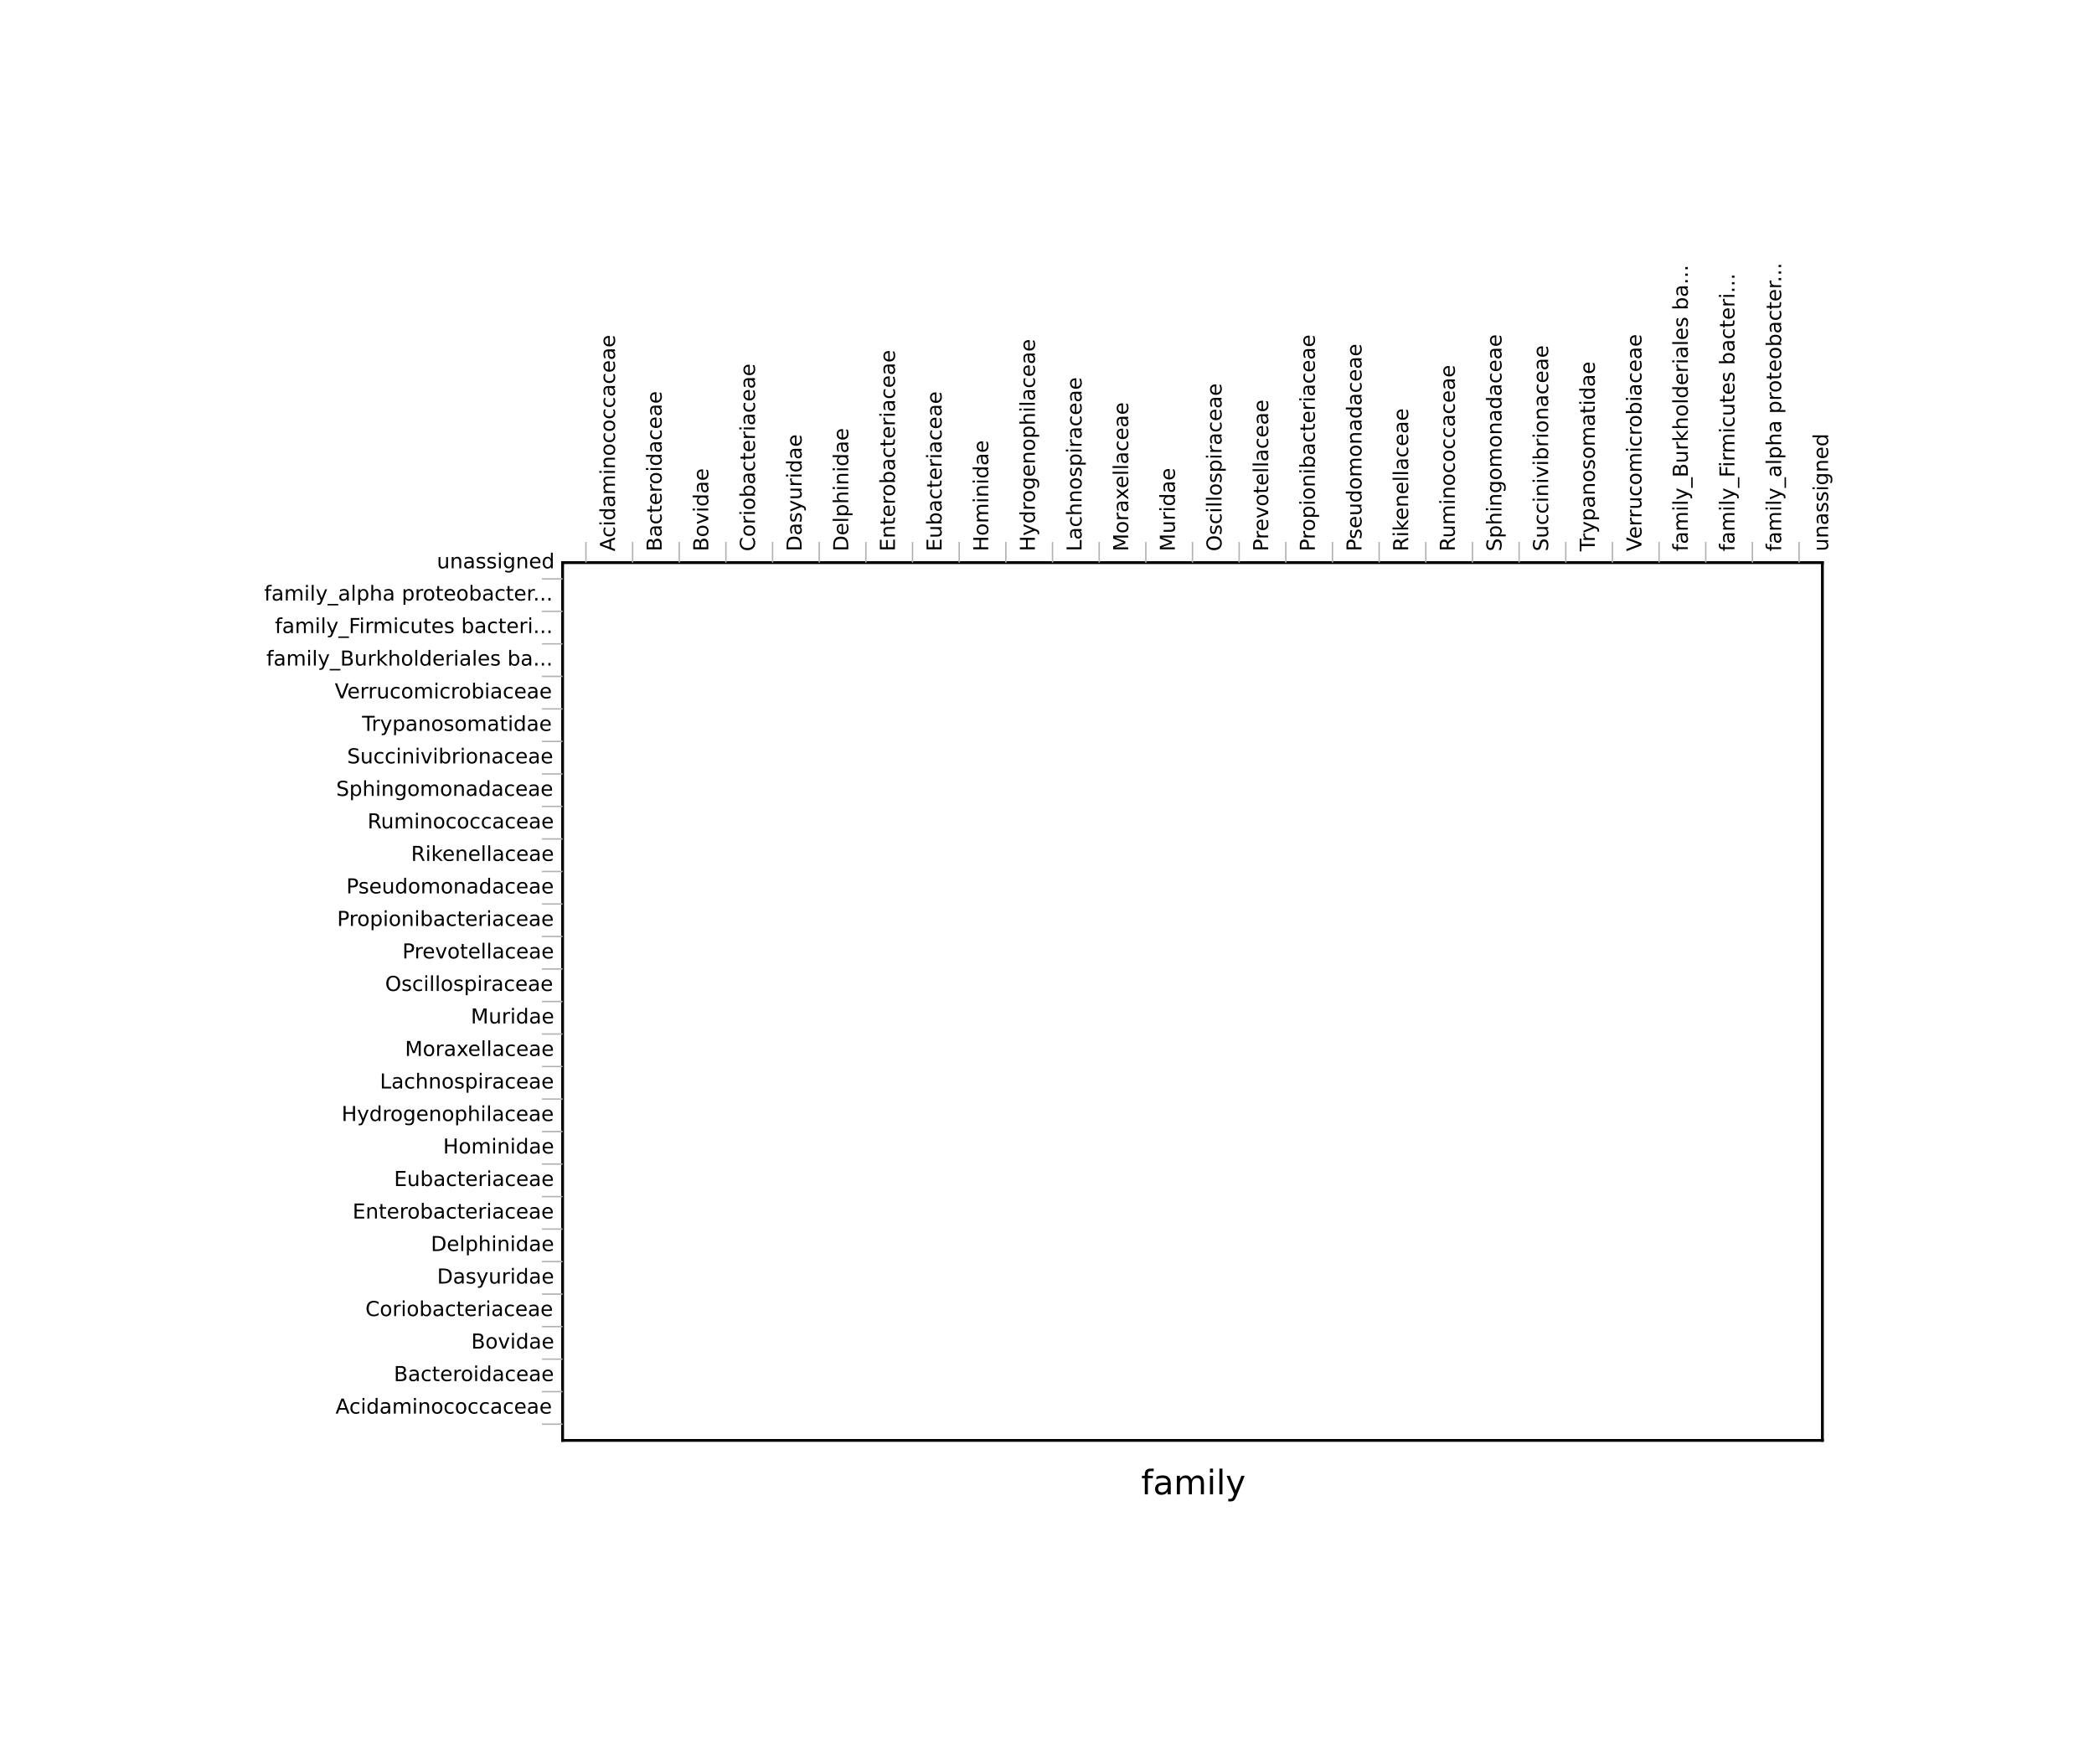 <?xml version="1.0" encoding="utf-8" standalone="no"?>
<!DOCTYPE svg PUBLIC "-//W3C//DTD SVG 1.1//EN"
  "http://www.w3.org/Graphics/SVG/1.1/DTD/svg11.dtd">
<!-- Created with matplotlib (http://matplotlib.org/) -->
<svg height="625pt" version="1.1" viewBox="0 0 742 625" width="742pt" xmlns="http://www.w3.org/2000/svg" xmlns:xlink="http://www.w3.org/1999/xlink">
 <defs>
  <style type="text/css">
*{stroke-linecap:butt;stroke-linejoin:round;}
  </style>
 </defs>
 <g id="figure_1">
  <g id="patch_1">
   <path d="
M0 625.61
L742.898 625.61
L742.898 0
L0 0
z
" style="fill:none;"/>
  </g>
  <g id="axes_1">
   <g id="patch_2">
    <path d="
M199.356 510.396
L645.756 510.396
L645.756 199.356
L199.356 199.356
z
" style="fill:none;"/>
   </g>
   <g id="patch_3">
    <path d="
M199.356 199.356
L645.756 199.356" style="fill:none;stroke:#000000;stroke-linecap:square;stroke-linejoin:miter;"/>
   </g>
   <g id="patch_4">
    <path d="
M645.756 510.396
L645.756 199.356" style="fill:none;stroke:#000000;stroke-linecap:square;stroke-linejoin:miter;"/>
   </g>
   <g id="patch_5">
    <path d="
M199.356 510.396
L645.756 510.396" style="fill:none;stroke:#000000;stroke-linecap:square;stroke-linejoin:miter;"/>
   </g>
   <g id="patch_6">
    <path d="
M199.356 510.396
L199.356 199.356" style="fill:none;stroke:#000000;stroke-linecap:square;stroke-linejoin:miter;"/>
   </g>
   <g id="matplotlib.axis_1">
    <g id="xtick_1">
     <g id="line2d_1">
      <defs>
       <path d="
M0 0
L0 0" id="m48243eeccc" style="stroke:#000000;stroke-width:0.5;"/>
      </defs>
      <g>
       <use style="stroke:#000000;stroke-width:0.5;" x="199.356" xlink:href="#m48243eeccc" y="199.356"/>
      </g>
     </g>
    </g>
    <g id="xtick_2">
     <g id="line2d_2">
      <g>
       <use style="stroke:#000000;stroke-width:0.5;" x="215.889" xlink:href="#m48243eeccc" y="199.356"/>
      </g>
     </g>
     <g id="text_1">
      <!-- Acidaminococcaceae -->
      <defs>
       <path d="
M30.609 48.391
Q23.391 48.391 19.188 42.75
Q14.984 37.109 14.984 27.297
Q14.984 17.484 19.156 11.844
Q23.344 6.203 30.609 6.203
Q37.797 6.203 41.984 11.859
Q46.188 17.531 46.188 27.297
Q46.188 37.016 41.984 42.703
Q37.797 48.391 30.609 48.391
M30.609 56
Q42.328 56 49.016 48.375
Q55.719 40.766 55.719 27.297
Q55.719 13.875 49.016 6.219
Q42.328 -1.422 30.609 -1.422
Q18.844 -1.422 12.172 6.219
Q5.516 13.875 5.516 27.297
Q5.516 40.766 12.172 48.375
Q18.844 56 30.609 56" id="DejaVuSans-6f"/>
       <path d="
M52 44.188
Q55.375 50.25 60.062 53.125
Q64.75 56 71.094 56
Q79.641 56 84.281 50.016
Q88.922 44.047 88.922 33.016
L88.922 0
L79.891 0
L79.891 32.719
Q79.891 40.578 77.094 44.375
Q74.312 48.188 68.609 48.188
Q61.625 48.188 57.562 43.547
Q53.516 38.922 53.516 30.906
L53.516 0
L44.484 0
L44.484 32.719
Q44.484 40.625 41.703 44.406
Q38.922 48.188 33.109 48.188
Q26.219 48.188 22.156 43.531
Q18.109 38.875 18.109 30.906
L18.109 0
L9.078 0
L9.078 54.688
L18.109 54.688
L18.109 46.188
Q21.188 51.219 25.484 53.609
Q29.781 56 35.688 56
Q41.656 56 45.828 52.969
Q50 49.953 52 44.188" id="DejaVuSans-6d"/>
       <path d="
M54.891 33.016
L54.891 0
L45.906 0
L45.906 32.719
Q45.906 40.484 42.875 44.328
Q39.844 48.188 33.797 48.188
Q26.516 48.188 22.312 43.547
Q18.109 38.922 18.109 30.906
L18.109 0
L9.078 0
L9.078 54.688
L18.109 54.688
L18.109 46.188
Q21.344 51.125 25.703 53.562
Q30.078 56 35.797 56
Q45.219 56 50.047 50.172
Q54.891 44.344 54.891 33.016" id="DejaVuSans-6e"/>
       <path d="
M34.188 63.188
L20.797 26.906
L47.609 26.906
z

M28.609 72.906
L39.797 72.906
L67.578 0
L57.328 0
L50.688 18.703
L17.828 18.703
L11.188 0
L0.781 0
z
" id="DejaVuSans-41"/>
       <path d="
M9.422 54.688
L18.406 54.688
L18.406 0
L9.422 0
z

M9.422 75.984
L18.406 75.984
L18.406 64.594
L9.422 64.594
z
" id="DejaVuSans-69"/>
       <path d="
M45.406 46.391
L45.406 75.984
L54.391 75.984
L54.391 0
L45.406 0
L45.406 8.203
Q42.578 3.328 38.25 0.953
Q33.938 -1.422 27.875 -1.422
Q17.969 -1.422 11.734 6.484
Q5.516 14.406 5.516 27.297
Q5.516 40.188 11.734 48.094
Q17.969 56 27.875 56
Q33.938 56 38.25 53.625
Q42.578 51.266 45.406 46.391
M14.797 27.297
Q14.797 17.391 18.875 11.75
Q22.953 6.109 30.078 6.109
Q37.203 6.109 41.297 11.75
Q45.406 17.391 45.406 27.297
Q45.406 37.203 41.297 42.844
Q37.203 48.484 30.078 48.484
Q22.953 48.484 18.875 42.844
Q14.797 37.203 14.797 27.297" id="DejaVuSans-64"/>
       <path d="
M56.203 29.594
L56.203 25.203
L14.891 25.203
Q15.484 15.922 20.484 11.062
Q25.484 6.203 34.422 6.203
Q39.594 6.203 44.453 7.469
Q49.312 8.734 54.109 11.281
L54.109 2.781
Q49.266 0.734 44.188 -0.344
Q39.109 -1.422 33.891 -1.422
Q20.797 -1.422 13.156 6.188
Q5.516 13.812 5.516 26.812
Q5.516 40.234 12.766 48.109
Q20.016 56 32.328 56
Q43.359 56 49.781 48.891
Q56.203 41.797 56.203 29.594
M47.219 32.234
Q47.125 39.594 43.094 43.984
Q39.062 48.391 32.422 48.391
Q24.906 48.391 20.391 44.141
Q15.875 39.891 15.188 32.172
z
" id="DejaVuSans-65"/>
       <path d="
M48.781 52.594
L48.781 44.188
Q44.969 46.297 41.141 47.344
Q37.312 48.391 33.406 48.391
Q24.656 48.391 19.812 42.844
Q14.984 37.312 14.984 27.297
Q14.984 17.281 19.812 11.734
Q24.656 6.203 33.406 6.203
Q37.312 6.203 41.141 7.25
Q44.969 8.297 48.781 10.406
L48.781 2.094
Q45.016 0.344 40.984 -0.531
Q36.969 -1.422 32.422 -1.422
Q20.062 -1.422 12.781 6.344
Q5.516 14.109 5.516 27.297
Q5.516 40.672 12.859 48.328
Q20.219 56 33.016 56
Q37.156 56 41.109 55.141
Q45.062 54.297 48.781 52.594" id="DejaVuSans-63"/>
       <path d="
M34.281 27.484
Q23.391 27.484 19.188 25
Q14.984 22.516 14.984 16.5
Q14.984 11.719 18.141 8.906
Q21.297 6.109 26.703 6.109
Q34.188 6.109 38.703 11.406
Q43.219 16.703 43.219 25.484
L43.219 27.484
z

M52.203 31.203
L52.203 0
L43.219 0
L43.219 8.297
Q40.141 3.328 35.547 0.953
Q30.953 -1.422 24.312 -1.422
Q15.922 -1.422 10.953 3.297
Q6 8.016 6 15.922
Q6 25.141 12.172 29.828
Q18.359 34.516 30.609 34.516
L43.219 34.516
L43.219 35.406
Q43.219 41.609 39.141 45
Q35.062 48.391 27.688 48.391
Q23 48.391 18.547 47.266
Q14.109 46.141 10.016 43.891
L10.016 52.203
Q14.938 54.109 19.578 55.047
Q24.219 56 28.609 56
Q40.484 56 46.344 49.844
Q52.203 43.703 52.203 31.203" id="DejaVuSans-61"/>
      </defs>
      <g transform="translate(217.909 195.356)rotate(-90.0)scale(0.073 -0.073)">
       <use xlink:href="#DejaVuSans-41"/>
       <use x="66.658" xlink:href="#DejaVuSans-63"/>
       <use x="121.639" xlink:href="#DejaVuSans-69"/>
       <use x="149.422" xlink:href="#DejaVuSans-64"/>
       <use x="212.898" xlink:href="#DejaVuSans-61"/>
       <use x="274.178" xlink:href="#DejaVuSans-6d"/>
       <use x="371.59" xlink:href="#DejaVuSans-69"/>
       <use x="399.373" xlink:href="#DejaVuSans-6e"/>
       <use x="462.752" xlink:href="#DejaVuSans-6f"/>
       <use x="523.934" xlink:href="#DejaVuSans-63"/>
       <use x="578.914" xlink:href="#DejaVuSans-6f"/>
       <use x="640.096" xlink:href="#DejaVuSans-63"/>
       <use x="695.076" xlink:href="#DejaVuSans-63"/>
       <use x="750.057" xlink:href="#DejaVuSans-61"/>
       <use x="811.336" xlink:href="#DejaVuSans-63"/>
       <use x="866.316" xlink:href="#DejaVuSans-65"/>
       <use x="927.84" xlink:href="#DejaVuSans-61"/>
       <use x="989.119" xlink:href="#DejaVuSans-65"/>
      </g>
     </g>
    </g>
    <g id="xtick_3">
     <g id="line2d_3">
      <g>
       <use style="stroke:#000000;stroke-width:0.5;" x="232.423" xlink:href="#m48243eeccc" y="199.356"/>
      </g>
     </g>
     <g id="text_2">
      <!-- Bacteroidaceae -->
      <defs>
       <path d="
M18.312 70.219
L18.312 54.688
L36.812 54.688
L36.812 47.703
L18.312 47.703
L18.312 18.016
Q18.312 11.328 20.141 9.422
Q21.969 7.516 27.594 7.516
L36.812 7.516
L36.812 0
L27.594 0
Q17.188 0 13.234 3.875
Q9.281 7.766 9.281 18.016
L9.281 47.703
L2.688 47.703
L2.688 54.688
L9.281 54.688
L9.281 70.219
z
" id="DejaVuSans-74"/>
       <path d="
M19.672 34.812
L19.672 8.109
L35.5 8.109
Q43.453 8.109 47.281 11.406
Q51.125 14.703 51.125 21.484
Q51.125 28.328 47.281 31.562
Q43.453 34.812 35.5 34.812
z

M19.672 64.797
L19.672 42.828
L34.281 42.828
Q41.5 42.828 45.031 45.531
Q48.578 48.25 48.578 53.812
Q48.578 59.328 45.031 62.062
Q41.5 64.797 34.281 64.797
z

M9.812 72.906
L35.016 72.906
Q46.297 72.906 52.391 68.219
Q58.5 63.531 58.5 54.891
Q58.5 48.188 55.375 44.234
Q52.25 40.281 46.188 39.312
Q53.469 37.75 57.5 32.781
Q61.531 27.828 61.531 20.406
Q61.531 10.641 54.891 5.312
Q48.25 0 35.984 0
L9.812 0
z
" id="DejaVuSans-42"/>
       <path d="
M41.109 46.297
Q39.594 47.172 37.812 47.578
Q36.031 48 33.891 48
Q26.266 48 22.188 43.047
Q18.109 38.094 18.109 28.812
L18.109 0
L9.078 0
L9.078 54.688
L18.109 54.688
L18.109 46.188
Q20.953 51.172 25.484 53.578
Q30.031 56 36.531 56
Q37.453 56 38.578 55.875
Q39.703 55.766 41.062 55.516
z
" id="DejaVuSans-72"/>
      </defs>
      <g transform="translate(234.443 195.356)rotate(-90.0)scale(0.073 -0.073)">
       <use xlink:href="#DejaVuSans-42"/>
       <use x="68.604" xlink:href="#DejaVuSans-61"/>
       <use x="129.883" xlink:href="#DejaVuSans-63"/>
       <use x="184.863" xlink:href="#DejaVuSans-74"/>
       <use x="224.072" xlink:href="#DejaVuSans-65"/>
       <use x="285.596" xlink:href="#DejaVuSans-72"/>
       <use x="324.459" xlink:href="#DejaVuSans-6f"/>
       <use x="385.641" xlink:href="#DejaVuSans-69"/>
       <use x="413.424" xlink:href="#DejaVuSans-64"/>
       <use x="476.9" xlink:href="#DejaVuSans-61"/>
       <use x="538.18" xlink:href="#DejaVuSans-63"/>
       <use x="593.16" xlink:href="#DejaVuSans-65"/>
       <use x="654.684" xlink:href="#DejaVuSans-61"/>
       <use x="715.963" xlink:href="#DejaVuSans-65"/>
      </g>
     </g>
    </g>
    <g id="xtick_4">
     <g id="line2d_4">
      <g>
       <use style="stroke:#000000;stroke-width:0.5;" x="248.956" xlink:href="#m48243eeccc" y="199.356"/>
      </g>
     </g>
     <g id="text_3">
      <!-- Bovidae -->
      <defs>
       <path d="
M2.984 54.688
L12.5 54.688
L29.594 8.797
L46.688 54.688
L56.203 54.688
L35.688 0
L23.484 0
z
" id="DejaVuSans-76"/>
      </defs>
      <g transform="translate(250.976 195.356)rotate(-90.0)scale(0.073 -0.073)">
       <use xlink:href="#DejaVuSans-42"/>
       <use x="68.604" xlink:href="#DejaVuSans-6f"/>
       <use x="129.785" xlink:href="#DejaVuSans-76"/>
       <use x="188.965" xlink:href="#DejaVuSans-69"/>
       <use x="216.748" xlink:href="#DejaVuSans-64"/>
       <use x="280.225" xlink:href="#DejaVuSans-61"/>
       <use x="341.504" xlink:href="#DejaVuSans-65"/>
      </g>
     </g>
    </g>
    <g id="xtick_5">
     <g id="line2d_5">
      <g>
       <use style="stroke:#000000;stroke-width:0.5;" x="265.489" xlink:href="#m48243eeccc" y="199.356"/>
      </g>
     </g>
     <g id="text_4">
      <!-- Coriobacteriaceae -->
      <defs>
       <path d="
M48.688 27.297
Q48.688 37.203 44.609 42.844
Q40.531 48.484 33.406 48.484
Q26.266 48.484 22.188 42.844
Q18.109 37.203 18.109 27.297
Q18.109 17.391 22.188 11.75
Q26.266 6.109 33.406 6.109
Q40.531 6.109 44.609 11.75
Q48.688 17.391 48.688 27.297
M18.109 46.391
Q20.953 51.266 25.266 53.625
Q29.594 56 35.594 56
Q45.562 56 51.781 48.094
Q58.016 40.188 58.016 27.297
Q58.016 14.406 51.781 6.484
Q45.562 -1.422 35.594 -1.422
Q29.594 -1.422 25.266 0.953
Q20.953 3.328 18.109 8.203
L18.109 0
L9.078 0
L9.078 75.984
L18.109 75.984
z
" id="DejaVuSans-62"/>
       <path d="
M64.406 67.281
L64.406 56.891
Q59.422 61.531 53.781 63.812
Q48.141 66.109 41.797 66.109
Q29.297 66.109 22.656 58.469
Q16.016 50.828 16.016 36.375
Q16.016 21.969 22.656 14.328
Q29.297 6.688 41.797 6.688
Q48.141 6.688 53.781 8.984
Q59.422 11.281 64.406 15.922
L64.406 5.609
Q59.234 2.094 53.438 0.328
Q47.656 -1.422 41.219 -1.422
Q24.656 -1.422 15.125 8.703
Q5.609 18.844 5.609 36.375
Q5.609 53.953 15.125 64.078
Q24.656 74.219 41.219 74.219
Q47.75 74.219 53.531 72.484
Q59.328 70.75 64.406 67.281" id="DejaVuSans-43"/>
      </defs>
      <g transform="translate(267.509 195.356)rotate(-90.0)scale(0.073 -0.073)">
       <use xlink:href="#DejaVuSans-43"/>
       <use x="69.824" xlink:href="#DejaVuSans-6f"/>
       <use x="131.006" xlink:href="#DejaVuSans-72"/>
       <use x="172.119" xlink:href="#DejaVuSans-69"/>
       <use x="199.902" xlink:href="#DejaVuSans-6f"/>
       <use x="261.084" xlink:href="#DejaVuSans-62"/>
       <use x="324.561" xlink:href="#DejaVuSans-61"/>
       <use x="385.84" xlink:href="#DejaVuSans-63"/>
       <use x="440.82" xlink:href="#DejaVuSans-74"/>
       <use x="480.029" xlink:href="#DejaVuSans-65"/>
       <use x="541.553" xlink:href="#DejaVuSans-72"/>
       <use x="582.666" xlink:href="#DejaVuSans-69"/>
       <use x="610.449" xlink:href="#DejaVuSans-61"/>
       <use x="671.729" xlink:href="#DejaVuSans-63"/>
       <use x="726.709" xlink:href="#DejaVuSans-65"/>
       <use x="788.232" xlink:href="#DejaVuSans-61"/>
       <use x="849.512" xlink:href="#DejaVuSans-65"/>
      </g>
     </g>
    </g>
    <g id="xtick_6">
     <g id="line2d_6">
      <g>
       <use style="stroke:#000000;stroke-width:0.5;" x="282.023" xlink:href="#m48243eeccc" y="199.356"/>
      </g>
     </g>
     <g id="text_5">
      <!-- Dasyuridae -->
      <defs>
       <path d="
M19.672 64.797
L19.672 8.109
L31.594 8.109
Q46.688 8.109 53.688 14.938
Q60.688 21.781 60.688 36.531
Q60.688 51.172 53.688 57.984
Q46.688 64.797 31.594 64.797
z

M9.812 72.906
L30.078 72.906
Q51.266 72.906 61.172 64.094
Q71.094 55.281 71.094 36.531
Q71.094 17.672 61.125 8.828
Q51.172 0 30.078 0
L9.812 0
z
" id="DejaVuSans-44"/>
       <path d="
M8.5 21.578
L8.5 54.688
L17.484 54.688
L17.484 21.922
Q17.484 14.156 20.5 10.266
Q23.531 6.391 29.594 6.391
Q36.859 6.391 41.078 11.031
Q45.312 15.672 45.312 23.688
L45.312 54.688
L54.297 54.688
L54.297 0
L45.312 0
L45.312 8.406
Q42.047 3.422 37.719 1
Q33.406 -1.422 27.688 -1.422
Q18.266 -1.422 13.375 4.438
Q8.5 10.297 8.5 21.578
M31.109 56
z
" id="DejaVuSans-75"/>
       <path d="
M32.172 -5.078
Q28.375 -14.844 24.75 -17.812
Q21.141 -20.797 15.094 -20.797
L7.906 -20.797
L7.906 -13.281
L13.188 -13.281
Q16.891 -13.281 18.938 -11.516
Q21 -9.766 23.484 -3.219
L25.094 0.875
L2.984 54.688
L12.5 54.688
L29.594 11.922
L46.688 54.688
L56.203 54.688
z
" id="DejaVuSans-79"/>
       <path d="
M44.281 53.078
L44.281 44.578
Q40.484 46.531 36.375 47.5
Q32.281 48.484 27.875 48.484
Q21.188 48.484 17.844 46.438
Q14.5 44.391 14.5 40.281
Q14.5 37.156 16.891 35.375
Q19.281 33.594 26.516 31.984
L29.594 31.297
Q39.156 29.25 43.188 25.516
Q47.219 21.781 47.219 15.094
Q47.219 7.469 41.188 3.016
Q35.156 -1.422 24.609 -1.422
Q20.219 -1.422 15.453 -0.562
Q10.688 0.297 5.422 2
L5.422 11.281
Q10.406 8.688 15.234 7.391
Q20.062 6.109 24.812 6.109
Q31.156 6.109 34.562 8.281
Q37.984 10.453 37.984 14.406
Q37.984 18.062 35.516 20.016
Q33.062 21.969 24.703 23.781
L21.578 24.516
Q13.234 26.266 9.516 29.906
Q5.812 33.547 5.812 39.891
Q5.812 47.609 11.281 51.797
Q16.75 56 26.812 56
Q31.781 56 36.172 55.266
Q40.578 54.547 44.281 53.078" id="DejaVuSans-73"/>
      </defs>
      <g transform="translate(284.043 195.356)rotate(-90.0)scale(0.073 -0.073)">
       <use xlink:href="#DejaVuSans-44"/>
       <use x="77.002" xlink:href="#DejaVuSans-61"/>
       <use x="138.281" xlink:href="#DejaVuSans-73"/>
       <use x="190.381" xlink:href="#DejaVuSans-79"/>
       <use x="249.561" xlink:href="#DejaVuSans-75"/>
       <use x="312.939" xlink:href="#DejaVuSans-72"/>
       <use x="354.053" xlink:href="#DejaVuSans-69"/>
       <use x="381.836" xlink:href="#DejaVuSans-64"/>
       <use x="445.312" xlink:href="#DejaVuSans-61"/>
       <use x="506.592" xlink:href="#DejaVuSans-65"/>
      </g>
     </g>
    </g>
    <g id="xtick_7">
     <g id="line2d_7">
      <g>
       <use style="stroke:#000000;stroke-width:0.5;" x="298.556" xlink:href="#m48243eeccc" y="199.356"/>
      </g>
     </g>
     <g id="text_6">
      <!-- Delphinidae -->
      <defs>
       <path d="
M9.422 75.984
L18.406 75.984
L18.406 0
L9.422 0
z
" id="DejaVuSans-6c"/>
       <path d="
M54.891 33.016
L54.891 0
L45.906 0
L45.906 32.719
Q45.906 40.484 42.875 44.328
Q39.844 48.188 33.797 48.188
Q26.516 48.188 22.312 43.547
Q18.109 38.922 18.109 30.906
L18.109 0
L9.078 0
L9.078 75.984
L18.109 75.984
L18.109 46.188
Q21.344 51.125 25.703 53.562
Q30.078 56 35.797 56
Q45.219 56 50.047 50.172
Q54.891 44.344 54.891 33.016" id="DejaVuSans-68"/>
       <path d="
M18.109 8.203
L18.109 -20.797
L9.078 -20.797
L9.078 54.688
L18.109 54.688
L18.109 46.391
Q20.953 51.266 25.266 53.625
Q29.594 56 35.594 56
Q45.562 56 51.781 48.094
Q58.016 40.188 58.016 27.297
Q58.016 14.406 51.781 6.484
Q45.562 -1.422 35.594 -1.422
Q29.594 -1.422 25.266 0.953
Q20.953 3.328 18.109 8.203
M48.688 27.297
Q48.688 37.203 44.609 42.844
Q40.531 48.484 33.406 48.484
Q26.266 48.484 22.188 42.844
Q18.109 37.203 18.109 27.297
Q18.109 17.391 22.188 11.75
Q26.266 6.109 33.406 6.109
Q40.531 6.109 44.609 11.75
Q48.688 17.391 48.688 27.297" id="DejaVuSans-70"/>
      </defs>
      <g transform="translate(300.576 195.356)rotate(-90.0)scale(0.073 -0.073)">
       <use xlink:href="#DejaVuSans-44"/>
       <use x="77.002" xlink:href="#DejaVuSans-65"/>
       <use x="138.525" xlink:href="#DejaVuSans-6c"/>
       <use x="166.309" xlink:href="#DejaVuSans-70"/>
       <use x="229.785" xlink:href="#DejaVuSans-68"/>
       <use x="293.164" xlink:href="#DejaVuSans-69"/>
       <use x="320.947" xlink:href="#DejaVuSans-6e"/>
       <use x="384.326" xlink:href="#DejaVuSans-69"/>
       <use x="412.109" xlink:href="#DejaVuSans-64"/>
       <use x="475.586" xlink:href="#DejaVuSans-61"/>
       <use x="536.865" xlink:href="#DejaVuSans-65"/>
      </g>
     </g>
    </g>
    <g id="xtick_8">
     <g id="line2d_8">
      <g>
       <use style="stroke:#000000;stroke-width:0.5;" x="315.089" xlink:href="#m48243eeccc" y="199.356"/>
      </g>
     </g>
     <g id="text_7">
      <!-- Enterobacteriaceae -->
      <defs>
       <path d="
M9.812 72.906
L55.906 72.906
L55.906 64.594
L19.672 64.594
L19.672 43.016
L54.391 43.016
L54.391 34.719
L19.672 34.719
L19.672 8.297
L56.781 8.297
L56.781 0
L9.812 0
z
" id="DejaVuSans-45"/>
      </defs>
      <g transform="translate(317.109 195.356)rotate(-90.0)scale(0.073 -0.073)">
       <use xlink:href="#DejaVuSans-45"/>
       <use x="63.184" xlink:href="#DejaVuSans-6e"/>
       <use x="126.562" xlink:href="#DejaVuSans-74"/>
       <use x="165.771" xlink:href="#DejaVuSans-65"/>
       <use x="227.295" xlink:href="#DejaVuSans-72"/>
       <use x="266.158" xlink:href="#DejaVuSans-6f"/>
       <use x="327.34" xlink:href="#DejaVuSans-62"/>
       <use x="390.816" xlink:href="#DejaVuSans-61"/>
       <use x="452.096" xlink:href="#DejaVuSans-63"/>
       <use x="507.076" xlink:href="#DejaVuSans-74"/>
       <use x="546.285" xlink:href="#DejaVuSans-65"/>
       <use x="607.809" xlink:href="#DejaVuSans-72"/>
       <use x="648.922" xlink:href="#DejaVuSans-69"/>
       <use x="676.705" xlink:href="#DejaVuSans-61"/>
       <use x="737.984" xlink:href="#DejaVuSans-63"/>
       <use x="792.965" xlink:href="#DejaVuSans-65"/>
       <use x="854.488" xlink:href="#DejaVuSans-61"/>
       <use x="915.768" xlink:href="#DejaVuSans-65"/>
      </g>
     </g>
    </g>
    <g id="xtick_9">
     <g id="line2d_9">
      <g>
       <use style="stroke:#000000;stroke-width:0.5;" x="331.623" xlink:href="#m48243eeccc" y="199.356"/>
      </g>
     </g>
     <g id="text_8">
      <!-- Eubacteriaceae -->
      <g transform="translate(333.643 195.356)rotate(-90.0)scale(0.073 -0.073)">
       <use xlink:href="#DejaVuSans-45"/>
       <use x="63.184" xlink:href="#DejaVuSans-75"/>
       <use x="126.562" xlink:href="#DejaVuSans-62"/>
       <use x="190.039" xlink:href="#DejaVuSans-61"/>
       <use x="251.318" xlink:href="#DejaVuSans-63"/>
       <use x="306.299" xlink:href="#DejaVuSans-74"/>
       <use x="345.508" xlink:href="#DejaVuSans-65"/>
       <use x="407.031" xlink:href="#DejaVuSans-72"/>
       <use x="448.145" xlink:href="#DejaVuSans-69"/>
       <use x="475.928" xlink:href="#DejaVuSans-61"/>
       <use x="537.207" xlink:href="#DejaVuSans-63"/>
       <use x="592.188" xlink:href="#DejaVuSans-65"/>
       <use x="653.711" xlink:href="#DejaVuSans-61"/>
       <use x="714.99" xlink:href="#DejaVuSans-65"/>
      </g>
     </g>
    </g>
    <g id="xtick_10">
     <g id="line2d_10">
      <g>
       <use style="stroke:#000000;stroke-width:0.5;" x="348.156" xlink:href="#m48243eeccc" y="199.356"/>
      </g>
     </g>
     <g id="text_9">
      <!-- Hominidae -->
      <defs>
       <path d="
M9.812 72.906
L19.672 72.906
L19.672 43.016
L55.516 43.016
L55.516 72.906
L65.375 72.906
L65.375 0
L55.516 0
L55.516 34.719
L19.672 34.719
L19.672 0
L9.812 0
z
" id="DejaVuSans-48"/>
      </defs>
      <g transform="translate(350.176 195.356)rotate(-90.0)scale(0.073 -0.073)">
       <use xlink:href="#DejaVuSans-48"/>
       <use x="75.195" xlink:href="#DejaVuSans-6f"/>
       <use x="136.377" xlink:href="#DejaVuSans-6d"/>
       <use x="233.789" xlink:href="#DejaVuSans-69"/>
       <use x="261.572" xlink:href="#DejaVuSans-6e"/>
       <use x="324.951" xlink:href="#DejaVuSans-69"/>
       <use x="352.734" xlink:href="#DejaVuSans-64"/>
       <use x="416.211" xlink:href="#DejaVuSans-61"/>
       <use x="477.49" xlink:href="#DejaVuSans-65"/>
      </g>
     </g>
    </g>
    <g id="xtick_11">
     <g id="line2d_11">
      <g>
       <use style="stroke:#000000;stroke-width:0.5;" x="364.689" xlink:href="#m48243eeccc" y="199.356"/>
      </g>
     </g>
     <g id="text_10">
      <!-- Hydrogenophilaceae -->
      <defs>
       <path d="
M45.406 27.984
Q45.406 37.75 41.375 43.109
Q37.359 48.484 30.078 48.484
Q22.859 48.484 18.828 43.109
Q14.797 37.75 14.797 27.984
Q14.797 18.266 18.828 12.891
Q22.859 7.516 30.078 7.516
Q37.359 7.516 41.375 12.891
Q45.406 18.266 45.406 27.984
M54.391 6.781
Q54.391 -7.172 48.188 -13.984
Q42 -20.797 29.203 -20.797
Q24.469 -20.797 20.266 -20.094
Q16.062 -19.391 12.109 -17.922
L12.109 -9.188
Q16.062 -11.328 19.922 -12.344
Q23.781 -13.375 27.781 -13.375
Q36.625 -13.375 41.016 -8.766
Q45.406 -4.156 45.406 5.172
L45.406 9.625
Q42.625 4.781 38.281 2.391
Q33.938 0 27.875 0
Q17.828 0 11.672 7.656
Q5.516 15.328 5.516 27.984
Q5.516 40.672 11.672 48.328
Q17.828 56 27.875 56
Q33.938 56 38.281 53.609
Q42.625 51.219 45.406 46.391
L45.406 54.688
L54.391 54.688
z
" id="DejaVuSans-67"/>
      </defs>
      <g transform="translate(366.709 195.356)rotate(-90.0)scale(0.073 -0.073)">
       <use xlink:href="#DejaVuSans-48"/>
       <use x="75.195" xlink:href="#DejaVuSans-79"/>
       <use x="134.375" xlink:href="#DejaVuSans-64"/>
       <use x="197.852" xlink:href="#DejaVuSans-72"/>
       <use x="236.715" xlink:href="#DejaVuSans-6f"/>
       <use x="297.896" xlink:href="#DejaVuSans-67"/>
       <use x="361.373" xlink:href="#DejaVuSans-65"/>
       <use x="422.896" xlink:href="#DejaVuSans-6e"/>
       <use x="486.275" xlink:href="#DejaVuSans-6f"/>
       <use x="547.457" xlink:href="#DejaVuSans-70"/>
       <use x="610.934" xlink:href="#DejaVuSans-68"/>
       <use x="674.312" xlink:href="#DejaVuSans-69"/>
       <use x="702.096" xlink:href="#DejaVuSans-6c"/>
       <use x="729.879" xlink:href="#DejaVuSans-61"/>
       <use x="791.158" xlink:href="#DejaVuSans-63"/>
       <use x="846.139" xlink:href="#DejaVuSans-65"/>
       <use x="907.662" xlink:href="#DejaVuSans-61"/>
       <use x="968.941" xlink:href="#DejaVuSans-65"/>
      </g>
     </g>
    </g>
    <g id="xtick_12">
     <g id="line2d_12">
      <g>
       <use style="stroke:#000000;stroke-width:0.5;" x="381.223" xlink:href="#m48243eeccc" y="199.356"/>
      </g>
     </g>
     <g id="text_11">
      <!-- Lachnospiraceae -->
      <defs>
       <path d="
M9.812 72.906
L19.672 72.906
L19.672 8.297
L55.172 8.297
L55.172 0
L9.812 0
z
" id="DejaVuSans-4c"/>
      </defs>
      <g transform="translate(383.243 195.356)rotate(-90.0)scale(0.073 -0.073)">
       <use xlink:href="#DejaVuSans-4c"/>
       <use x="55.713" xlink:href="#DejaVuSans-61"/>
       <use x="116.992" xlink:href="#DejaVuSans-63"/>
       <use x="171.973" xlink:href="#DejaVuSans-68"/>
       <use x="235.352" xlink:href="#DejaVuSans-6e"/>
       <use x="298.73" xlink:href="#DejaVuSans-6f"/>
       <use x="359.912" xlink:href="#DejaVuSans-73"/>
       <use x="412.012" xlink:href="#DejaVuSans-70"/>
       <use x="475.488" xlink:href="#DejaVuSans-69"/>
       <use x="503.271" xlink:href="#DejaVuSans-72"/>
       <use x="544.385" xlink:href="#DejaVuSans-61"/>
       <use x="605.664" xlink:href="#DejaVuSans-63"/>
       <use x="660.645" xlink:href="#DejaVuSans-65"/>
       <use x="722.168" xlink:href="#DejaVuSans-61"/>
       <use x="783.447" xlink:href="#DejaVuSans-65"/>
      </g>
     </g>
    </g>
    <g id="xtick_13">
     <g id="line2d_13">
      <g>
       <use style="stroke:#000000;stroke-width:0.5;" x="397.756" xlink:href="#m48243eeccc" y="199.356"/>
      </g>
     </g>
     <g id="text_12">
      <!-- Moraxellaceae -->
      <defs>
       <path d="
M9.812 72.906
L24.516 72.906
L43.109 23.297
L61.812 72.906
L76.516 72.906
L76.516 0
L66.891 0
L66.891 64.016
L48.094 14.016
L38.188 14.016
L19.391 64.016
L19.391 0
L9.812 0
z
" id="DejaVuSans-4d"/>
       <path d="
M54.891 54.688
L35.109 28.078
L55.906 0
L45.312 0
L29.391 21.484
L13.484 0
L2.875 0
L24.125 28.609
L4.688 54.688
L15.281 54.688
L29.781 35.203
L44.281 54.688
z
" id="DejaVuSans-78"/>
      </defs>
      <g transform="translate(399.776 195.356)rotate(-90.0)scale(0.073 -0.073)">
       <use xlink:href="#DejaVuSans-4d"/>
       <use x="86.279" xlink:href="#DejaVuSans-6f"/>
       <use x="147.461" xlink:href="#DejaVuSans-72"/>
       <use x="188.574" xlink:href="#DejaVuSans-61"/>
       <use x="249.854" xlink:href="#DejaVuSans-78"/>
       <use x="305.908" xlink:href="#DejaVuSans-65"/>
       <use x="367.432" xlink:href="#DejaVuSans-6c"/>
       <use x="395.215" xlink:href="#DejaVuSans-6c"/>
       <use x="422.998" xlink:href="#DejaVuSans-61"/>
       <use x="484.277" xlink:href="#DejaVuSans-63"/>
       <use x="539.258" xlink:href="#DejaVuSans-65"/>
       <use x="600.781" xlink:href="#DejaVuSans-61"/>
       <use x="662.061" xlink:href="#DejaVuSans-65"/>
      </g>
     </g>
    </g>
    <g id="xtick_14">
     <g id="line2d_14">
      <g>
       <use style="stroke:#000000;stroke-width:0.5;" x="414.289" xlink:href="#m48243eeccc" y="199.356"/>
      </g>
     </g>
     <g id="text_13">
      <!-- Muridae -->
      <g transform="translate(416.309 195.356)rotate(-90.0)scale(0.073 -0.073)">
       <use xlink:href="#DejaVuSans-4d"/>
       <use x="86.279" xlink:href="#DejaVuSans-75"/>
       <use x="149.658" xlink:href="#DejaVuSans-72"/>
       <use x="190.771" xlink:href="#DejaVuSans-69"/>
       <use x="218.555" xlink:href="#DejaVuSans-64"/>
       <use x="282.031" xlink:href="#DejaVuSans-61"/>
       <use x="343.311" xlink:href="#DejaVuSans-65"/>
      </g>
     </g>
    </g>
    <g id="xtick_15">
     <g id="line2d_15">
      <g>
       <use style="stroke:#000000;stroke-width:0.5;" x="430.823" xlink:href="#m48243eeccc" y="199.356"/>
      </g>
     </g>
     <g id="text_14">
      <!-- Oscillospiraceae -->
      <defs>
       <path d="
M39.406 66.219
Q28.656 66.219 22.328 58.203
Q16.016 50.203 16.016 36.375
Q16.016 22.609 22.328 14.594
Q28.656 6.594 39.406 6.594
Q50.141 6.594 56.422 14.594
Q62.703 22.609 62.703 36.375
Q62.703 50.203 56.422 58.203
Q50.141 66.219 39.406 66.219
M39.406 74.219
Q54.734 74.219 63.906 63.938
Q73.094 53.656 73.094 36.375
Q73.094 19.141 63.906 8.859
Q54.734 -1.422 39.406 -1.422
Q24.031 -1.422 14.812 8.828
Q5.609 19.094 5.609 36.375
Q5.609 53.656 14.812 63.938
Q24.031 74.219 39.406 74.219" id="DejaVuSans-4f"/>
      </defs>
      <g transform="translate(432.843 195.356)rotate(-90.0)scale(0.073 -0.073)">
       <use xlink:href="#DejaVuSans-4f"/>
       <use x="78.711" xlink:href="#DejaVuSans-73"/>
       <use x="130.811" xlink:href="#DejaVuSans-63"/>
       <use x="185.791" xlink:href="#DejaVuSans-69"/>
       <use x="213.574" xlink:href="#DejaVuSans-6c"/>
       <use x="241.357" xlink:href="#DejaVuSans-6c"/>
       <use x="269.141" xlink:href="#DejaVuSans-6f"/>
       <use x="330.322" xlink:href="#DejaVuSans-73"/>
       <use x="382.422" xlink:href="#DejaVuSans-70"/>
       <use x="445.898" xlink:href="#DejaVuSans-69"/>
       <use x="473.682" xlink:href="#DejaVuSans-72"/>
       <use x="514.795" xlink:href="#DejaVuSans-61"/>
       <use x="576.074" xlink:href="#DejaVuSans-63"/>
       <use x="631.055" xlink:href="#DejaVuSans-65"/>
       <use x="692.578" xlink:href="#DejaVuSans-61"/>
       <use x="753.857" xlink:href="#DejaVuSans-65"/>
      </g>
     </g>
    </g>
    <g id="xtick_16">
     <g id="line2d_16">
      <g>
       <use style="stroke:#000000;stroke-width:0.5;" x="447.356" xlink:href="#m48243eeccc" y="199.356"/>
      </g>
     </g>
     <g id="text_15">
      <!-- Prevotellaceae -->
      <defs>
       <path d="
M19.672 64.797
L19.672 37.406
L32.078 37.406
Q38.969 37.406 42.719 40.969
Q46.484 44.531 46.484 51.125
Q46.484 57.672 42.719 61.234
Q38.969 64.797 32.078 64.797
z

M9.812 72.906
L32.078 72.906
Q44.344 72.906 50.609 67.359
Q56.891 61.812 56.891 51.125
Q56.891 40.328 50.609 34.812
Q44.344 29.297 32.078 29.297
L19.672 29.297
L19.672 0
L9.812 0
z
" id="DejaVuSans-50"/>
      </defs>
      <g transform="translate(449.376 195.356)rotate(-90.0)scale(0.073 -0.073)">
       <use xlink:href="#DejaVuSans-50"/>
       <use x="58.553" xlink:href="#DejaVuSans-72"/>
       <use x="97.416" xlink:href="#DejaVuSans-65"/>
       <use x="158.939" xlink:href="#DejaVuSans-76"/>
       <use x="218.119" xlink:href="#DejaVuSans-6f"/>
       <use x="279.301" xlink:href="#DejaVuSans-74"/>
       <use x="318.51" xlink:href="#DejaVuSans-65"/>
       <use x="380.033" xlink:href="#DejaVuSans-6c"/>
       <use x="407.816" xlink:href="#DejaVuSans-6c"/>
       <use x="435.6" xlink:href="#DejaVuSans-61"/>
       <use x="496.879" xlink:href="#DejaVuSans-63"/>
       <use x="551.859" xlink:href="#DejaVuSans-65"/>
       <use x="613.383" xlink:href="#DejaVuSans-61"/>
       <use x="674.662" xlink:href="#DejaVuSans-65"/>
      </g>
     </g>
    </g>
    <g id="xtick_17">
     <g id="line2d_17">
      <g>
       <use style="stroke:#000000;stroke-width:0.5;" x="463.889" xlink:href="#m48243eeccc" y="199.356"/>
      </g>
     </g>
     <g id="text_16">
      <!-- Propionibacteriaceae -->
      <g transform="translate(465.909 195.356)rotate(-90.0)scale(0.073 -0.073)">
       <use xlink:href="#DejaVuSans-50"/>
       <use x="58.553" xlink:href="#DejaVuSans-72"/>
       <use x="97.416" xlink:href="#DejaVuSans-6f"/>
       <use x="158.598" xlink:href="#DejaVuSans-70"/>
       <use x="222.074" xlink:href="#DejaVuSans-69"/>
       <use x="249.857" xlink:href="#DejaVuSans-6f"/>
       <use x="311.039" xlink:href="#DejaVuSans-6e"/>
       <use x="374.418" xlink:href="#DejaVuSans-69"/>
       <use x="402.201" xlink:href="#DejaVuSans-62"/>
       <use x="465.678" xlink:href="#DejaVuSans-61"/>
       <use x="526.957" xlink:href="#DejaVuSans-63"/>
       <use x="581.938" xlink:href="#DejaVuSans-74"/>
       <use x="621.146" xlink:href="#DejaVuSans-65"/>
       <use x="682.67" xlink:href="#DejaVuSans-72"/>
       <use x="723.783" xlink:href="#DejaVuSans-69"/>
       <use x="751.566" xlink:href="#DejaVuSans-61"/>
       <use x="812.846" xlink:href="#DejaVuSans-63"/>
       <use x="867.826" xlink:href="#DejaVuSans-65"/>
       <use x="929.35" xlink:href="#DejaVuSans-61"/>
       <use x="990.629" xlink:href="#DejaVuSans-65"/>
      </g>
     </g>
    </g>
    <g id="xtick_18">
     <g id="line2d_18">
      <g>
       <use style="stroke:#000000;stroke-width:0.5;" x="480.423" xlink:href="#m48243eeccc" y="199.356"/>
      </g>
     </g>
     <g id="text_17">
      <!-- Pseudomonadaceae -->
      <g transform="translate(482.443 195.356)rotate(-90.0)scale(0.073 -0.073)">
       <use xlink:href="#DejaVuSans-50"/>
       <use x="58.553" xlink:href="#DejaVuSans-73"/>
       <use x="110.652" xlink:href="#DejaVuSans-65"/>
       <use x="172.176" xlink:href="#DejaVuSans-75"/>
       <use x="235.555" xlink:href="#DejaVuSans-64"/>
       <use x="299.031" xlink:href="#DejaVuSans-6f"/>
       <use x="360.213" xlink:href="#DejaVuSans-6d"/>
       <use x="457.625" xlink:href="#DejaVuSans-6f"/>
       <use x="518.807" xlink:href="#DejaVuSans-6e"/>
       <use x="582.186" xlink:href="#DejaVuSans-61"/>
       <use x="643.465" xlink:href="#DejaVuSans-64"/>
       <use x="706.941" xlink:href="#DejaVuSans-61"/>
       <use x="768.221" xlink:href="#DejaVuSans-63"/>
       <use x="823.201" xlink:href="#DejaVuSans-65"/>
       <use x="884.725" xlink:href="#DejaVuSans-61"/>
       <use x="946.004" xlink:href="#DejaVuSans-65"/>
      </g>
     </g>
    </g>
    <g id="xtick_19">
     <g id="line2d_19">
      <g>
       <use style="stroke:#000000;stroke-width:0.5;" x="496.956" xlink:href="#m48243eeccc" y="199.356"/>
      </g>
     </g>
     <g id="text_18">
      <!-- Rikenellaceae -->
      <defs>
       <path d="
M44.391 34.188
Q47.562 33.109 50.562 29.594
Q53.562 26.078 56.594 19.922
L66.609 0
L56 0
L46.688 18.703
Q43.062 26.031 39.672 28.422
Q36.281 30.812 30.422 30.812
L19.672 30.812
L19.672 0
L9.812 0
L9.812 72.906
L32.078 72.906
Q44.578 72.906 50.734 67.672
Q56.891 62.453 56.891 51.906
Q56.891 45.016 53.688 40.469
Q50.484 35.938 44.391 34.188
M19.672 64.797
L19.672 38.922
L32.078 38.922
Q39.203 38.922 42.844 42.219
Q46.484 45.516 46.484 51.906
Q46.484 58.297 42.844 61.547
Q39.203 64.797 32.078 64.797
z
" id="DejaVuSans-52"/>
       <path d="
M9.078 75.984
L18.109 75.984
L18.109 31.109
L44.922 54.688
L56.391 54.688
L27.391 29.109
L57.625 0
L45.906 0
L18.109 26.703
L18.109 0
L9.078 0
z
" id="DejaVuSans-6b"/>
      </defs>
      <g transform="translate(498.976 195.356)rotate(-90.0)scale(0.073 -0.073)">
       <use xlink:href="#DejaVuSans-52"/>
       <use x="69.482" xlink:href="#DejaVuSans-69"/>
       <use x="97.266" xlink:href="#DejaVuSans-6b"/>
       <use x="151.551" xlink:href="#DejaVuSans-65"/>
       <use x="213.074" xlink:href="#DejaVuSans-6e"/>
       <use x="276.453" xlink:href="#DejaVuSans-65"/>
       <use x="337.977" xlink:href="#DejaVuSans-6c"/>
       <use x="365.76" xlink:href="#DejaVuSans-6c"/>
       <use x="393.543" xlink:href="#DejaVuSans-61"/>
       <use x="454.822" xlink:href="#DejaVuSans-63"/>
       <use x="509.803" xlink:href="#DejaVuSans-65"/>
       <use x="571.326" xlink:href="#DejaVuSans-61"/>
       <use x="632.605" xlink:href="#DejaVuSans-65"/>
      </g>
     </g>
    </g>
    <g id="xtick_20">
     <g id="line2d_20">
      <g>
       <use style="stroke:#000000;stroke-width:0.5;" x="513.489" xlink:href="#m48243eeccc" y="199.356"/>
      </g>
     </g>
     <g id="text_19">
      <!-- Ruminococcaceae -->
      <g transform="translate(515.509 195.356)rotate(-90.0)scale(0.073 -0.073)">
       <use xlink:href="#DejaVuSans-52"/>
       <use x="64.982" xlink:href="#DejaVuSans-75"/>
       <use x="128.361" xlink:href="#DejaVuSans-6d"/>
       <use x="225.773" xlink:href="#DejaVuSans-69"/>
       <use x="253.557" xlink:href="#DejaVuSans-6e"/>
       <use x="316.936" xlink:href="#DejaVuSans-6f"/>
       <use x="378.117" xlink:href="#DejaVuSans-63"/>
       <use x="433.098" xlink:href="#DejaVuSans-6f"/>
       <use x="494.279" xlink:href="#DejaVuSans-63"/>
       <use x="549.26" xlink:href="#DejaVuSans-63"/>
       <use x="604.24" xlink:href="#DejaVuSans-61"/>
       <use x="665.52" xlink:href="#DejaVuSans-63"/>
       <use x="720.5" xlink:href="#DejaVuSans-65"/>
       <use x="782.023" xlink:href="#DejaVuSans-61"/>
       <use x="843.303" xlink:href="#DejaVuSans-65"/>
      </g>
     </g>
    </g>
    <g id="xtick_21">
     <g id="line2d_21">
      <g>
       <use style="stroke:#000000;stroke-width:0.5;" x="530.023" xlink:href="#m48243eeccc" y="199.356"/>
      </g>
     </g>
     <g id="text_20">
      <!-- Sphingomonadaceae -->
      <defs>
       <path d="
M53.516 70.516
L53.516 60.891
Q47.906 63.578 42.922 64.891
Q37.938 66.219 33.297 66.219
Q25.25 66.219 20.875 63.094
Q16.5 59.969 16.5 54.203
Q16.5 49.359 19.406 46.891
Q22.312 44.438 30.422 42.922
L36.375 41.703
Q47.406 39.594 52.656 34.297
Q57.906 29 57.906 20.125
Q57.906 9.516 50.797 4.047
Q43.703 -1.422 29.984 -1.422
Q24.812 -1.422 18.969 -0.25
Q13.141 0.922 6.891 3.219
L6.891 13.375
Q12.891 10.016 18.656 8.297
Q24.422 6.594 29.984 6.594
Q38.422 6.594 43.016 9.906
Q47.609 13.234 47.609 19.391
Q47.609 24.75 44.312 27.781
Q41.016 30.812 33.5 32.328
L27.484 33.5
Q16.453 35.688 11.516 40.375
Q6.594 45.062 6.594 53.422
Q6.594 63.094 13.406 68.656
Q20.219 74.219 32.172 74.219
Q37.312 74.219 42.625 73.281
Q47.953 72.359 53.516 70.516" id="DejaVuSans-53"/>
      </defs>
      <g transform="translate(532.043 195.356)rotate(-90.0)scale(0.073 -0.073)">
       <use xlink:href="#DejaVuSans-53"/>
       <use x="63.477" xlink:href="#DejaVuSans-70"/>
       <use x="126.953" xlink:href="#DejaVuSans-68"/>
       <use x="190.332" xlink:href="#DejaVuSans-69"/>
       <use x="218.115" xlink:href="#DejaVuSans-6e"/>
       <use x="281.494" xlink:href="#DejaVuSans-67"/>
       <use x="344.971" xlink:href="#DejaVuSans-6f"/>
       <use x="406.152" xlink:href="#DejaVuSans-6d"/>
       <use x="503.564" xlink:href="#DejaVuSans-6f"/>
       <use x="564.746" xlink:href="#DejaVuSans-6e"/>
       <use x="628.125" xlink:href="#DejaVuSans-61"/>
       <use x="689.404" xlink:href="#DejaVuSans-64"/>
       <use x="752.881" xlink:href="#DejaVuSans-61"/>
       <use x="814.16" xlink:href="#DejaVuSans-63"/>
       <use x="869.141" xlink:href="#DejaVuSans-65"/>
       <use x="930.664" xlink:href="#DejaVuSans-61"/>
       <use x="991.943" xlink:href="#DejaVuSans-65"/>
      </g>
     </g>
    </g>
    <g id="xtick_22">
     <g id="line2d_22">
      <g>
       <use style="stroke:#000000;stroke-width:0.5;" x="546.556" xlink:href="#m48243eeccc" y="199.356"/>
      </g>
     </g>
     <g id="text_21">
      <!-- Succinivibrionaceae -->
      <g transform="translate(548.576 195.356)rotate(-90.0)scale(0.073 -0.073)">
       <use xlink:href="#DejaVuSans-53"/>
       <use x="63.477" xlink:href="#DejaVuSans-75"/>
       <use x="126.855" xlink:href="#DejaVuSans-63"/>
       <use x="181.836" xlink:href="#DejaVuSans-63"/>
       <use x="236.816" xlink:href="#DejaVuSans-69"/>
       <use x="264.6" xlink:href="#DejaVuSans-6e"/>
       <use x="327.979" xlink:href="#DejaVuSans-69"/>
       <use x="355.762" xlink:href="#DejaVuSans-76"/>
       <use x="414.941" xlink:href="#DejaVuSans-69"/>
       <use x="442.725" xlink:href="#DejaVuSans-62"/>
       <use x="506.201" xlink:href="#DejaVuSans-72"/>
       <use x="547.314" xlink:href="#DejaVuSans-69"/>
       <use x="575.098" xlink:href="#DejaVuSans-6f"/>
       <use x="636.279" xlink:href="#DejaVuSans-6e"/>
       <use x="699.658" xlink:href="#DejaVuSans-61"/>
       <use x="760.938" xlink:href="#DejaVuSans-63"/>
       <use x="815.918" xlink:href="#DejaVuSans-65"/>
       <use x="877.441" xlink:href="#DejaVuSans-61"/>
       <use x="938.721" xlink:href="#DejaVuSans-65"/>
      </g>
     </g>
    </g>
    <g id="xtick_23">
     <g id="line2d_23">
      <g>
       <use style="stroke:#000000;stroke-width:0.5;" x="563.089" xlink:href="#m48243eeccc" y="199.356"/>
      </g>
     </g>
     <g id="text_22">
      <!-- Trypanosomatidae -->
      <defs>
       <path d="
M-0.297 72.906
L61.375 72.906
L61.375 64.594
L35.5 64.594
L35.5 0
L25.594 0
L25.594 64.594
L-0.297 64.594
z
" id="DejaVuSans-54"/>
      </defs>
      <g transform="translate(565.109 195.356)rotate(-90.0)scale(0.073 -0.073)">
       <use xlink:href="#DejaVuSans-54"/>
       <use x="46.334" xlink:href="#DejaVuSans-72"/>
       <use x="87.447" xlink:href="#DejaVuSans-79"/>
       <use x="146.627" xlink:href="#DejaVuSans-70"/>
       <use x="210.104" xlink:href="#DejaVuSans-61"/>
       <use x="271.383" xlink:href="#DejaVuSans-6e"/>
       <use x="334.762" xlink:href="#DejaVuSans-6f"/>
       <use x="395.943" xlink:href="#DejaVuSans-73"/>
       <use x="448.043" xlink:href="#DejaVuSans-6f"/>
       <use x="509.225" xlink:href="#DejaVuSans-6d"/>
       <use x="606.637" xlink:href="#DejaVuSans-61"/>
       <use x="667.916" xlink:href="#DejaVuSans-74"/>
       <use x="707.125" xlink:href="#DejaVuSans-69"/>
       <use x="734.908" xlink:href="#DejaVuSans-64"/>
       <use x="798.385" xlink:href="#DejaVuSans-61"/>
       <use x="859.664" xlink:href="#DejaVuSans-65"/>
      </g>
     </g>
    </g>
    <g id="xtick_24">
     <g id="line2d_24">
      <g>
       <use style="stroke:#000000;stroke-width:0.5;" x="579.623" xlink:href="#m48243eeccc" y="199.356"/>
      </g>
     </g>
     <g id="text_23">
      <!-- Verrucomicrobiaceae -->
      <defs>
       <path d="
M28.609 0
L0.781 72.906
L11.078 72.906
L34.188 11.531
L57.328 72.906
L67.578 72.906
L39.797 0
z
" id="DejaVuSans-56"/>
      </defs>
      <g transform="translate(581.643 195.356)rotate(-90.0)scale(0.073 -0.073)">
       <use xlink:href="#DejaVuSans-56"/>
       <use x="60.658" xlink:href="#DejaVuSans-65"/>
       <use x="122.182" xlink:href="#DejaVuSans-72"/>
       <use x="161.545" xlink:href="#DejaVuSans-72"/>
       <use x="202.658" xlink:href="#DejaVuSans-75"/>
       <use x="266.037" xlink:href="#DejaVuSans-63"/>
       <use x="321.018" xlink:href="#DejaVuSans-6f"/>
       <use x="382.199" xlink:href="#DejaVuSans-6d"/>
       <use x="479.611" xlink:href="#DejaVuSans-69"/>
       <use x="507.395" xlink:href="#DejaVuSans-63"/>
       <use x="562.375" xlink:href="#DejaVuSans-72"/>
       <use x="601.238" xlink:href="#DejaVuSans-6f"/>
       <use x="662.42" xlink:href="#DejaVuSans-62"/>
       <use x="725.896" xlink:href="#DejaVuSans-69"/>
       <use x="753.68" xlink:href="#DejaVuSans-61"/>
       <use x="814.959" xlink:href="#DejaVuSans-63"/>
       <use x="869.939" xlink:href="#DejaVuSans-65"/>
       <use x="931.463" xlink:href="#DejaVuSans-61"/>
       <use x="992.742" xlink:href="#DejaVuSans-65"/>
      </g>
     </g>
    </g>
    <g id="xtick_25">
     <g id="line2d_25">
      <g>
       <use style="stroke:#000000;stroke-width:0.5;" x="596.156" xlink:href="#m48243eeccc" y="199.356"/>
      </g>
     </g>
     <g id="text_24">
      <!-- family_Burkholderiales ba... -->
      <defs>
       <path d="
M37.109 75.984
L37.109 68.5
L28.516 68.5
Q23.688 68.5 21.797 66.547
Q19.922 64.594 19.922 59.516
L19.922 54.688
L34.719 54.688
L34.719 47.703
L19.922 47.703
L19.922 0
L10.891 0
L10.891 47.703
L2.297 47.703
L2.297 54.688
L10.891 54.688
L10.891 58.5
Q10.891 67.625 15.141 71.797
Q19.391 75.984 28.609 75.984
z
" id="DejaVuSans-66"/>
       <path id="DejaVuSans-20"/>
       <path d="
M50.984 -16.609
L50.984 -23.578
L-0.984 -23.578
L-0.984 -16.609
z
" id="DejaVuSans-5f"/>
       <path d="
M10.688 12.406
L21 12.406
L21 0
L10.688 0
z
" id="DejaVuSans-2e"/>
      </defs>
      <g transform="translate(598.074 195.356)rotate(-90.0)scale(0.073 -0.073)">
       <use xlink:href="#DejaVuSans-66"/>
       <use x="35.205" xlink:href="#DejaVuSans-61"/>
       <use x="96.484" xlink:href="#DejaVuSans-6d"/>
       <use x="193.896" xlink:href="#DejaVuSans-69"/>
       <use x="221.68" xlink:href="#DejaVuSans-6c"/>
       <use x="249.463" xlink:href="#DejaVuSans-79"/>
       <use x="308.643" xlink:href="#DejaVuSans-5f"/>
       <use x="358.643" xlink:href="#DejaVuSans-42"/>
       <use x="427.246" xlink:href="#DejaVuSans-75"/>
       <use x="490.625" xlink:href="#DejaVuSans-72"/>
       <use x="531.738" xlink:href="#DejaVuSans-6b"/>
       <use x="589.648" xlink:href="#DejaVuSans-68"/>
       <use x="653.027" xlink:href="#DejaVuSans-6f"/>
       <use x="714.209" xlink:href="#DejaVuSans-6c"/>
       <use x="741.992" xlink:href="#DejaVuSans-64"/>
       <use x="805.469" xlink:href="#DejaVuSans-65"/>
       <use x="866.992" xlink:href="#DejaVuSans-72"/>
       <use x="908.105" xlink:href="#DejaVuSans-69"/>
       <use x="935.889" xlink:href="#DejaVuSans-61"/>
       <use x="997.168" xlink:href="#DejaVuSans-6c"/>
       <use x="1024.951" xlink:href="#DejaVuSans-65"/>
       <use x="1086.475" xlink:href="#DejaVuSans-73"/>
       <use x="1138.574" xlink:href="#DejaVuSans-20"/>
       <use x="1170.361" xlink:href="#DejaVuSans-62"/>
       <use x="1233.838" xlink:href="#DejaVuSans-61"/>
       <use x="1295.117" xlink:href="#DejaVuSans-2e"/>
       <use x="1326.904" xlink:href="#DejaVuSans-2e"/>
       <use x="1358.691" xlink:href="#DejaVuSans-2e"/>
      </g>
     </g>
    </g>
    <g id="xtick_26">
     <g id="line2d_26">
      <g>
       <use style="stroke:#000000;stroke-width:0.5;" x="612.689" xlink:href="#m48243eeccc" y="199.356"/>
      </g>
     </g>
     <g id="text_25">
      <!-- family_Firmicutes bacteri... -->
      <defs>
       <path d="
M9.812 72.906
L51.703 72.906
L51.703 64.594
L19.672 64.594
L19.672 43.109
L48.578 43.109
L48.578 34.812
L19.672 34.812
L19.672 0
L9.812 0
z
" id="DejaVuSans-46"/>
      </defs>
      <g transform="translate(614.607 195.356)rotate(-90.0)scale(0.073 -0.073)">
       <use xlink:href="#DejaVuSans-66"/>
       <use x="35.205" xlink:href="#DejaVuSans-61"/>
       <use x="96.484" xlink:href="#DejaVuSans-6d"/>
       <use x="193.896" xlink:href="#DejaVuSans-69"/>
       <use x="221.68" xlink:href="#DejaVuSans-6c"/>
       <use x="249.463" xlink:href="#DejaVuSans-79"/>
       <use x="308.643" xlink:href="#DejaVuSans-5f"/>
       <use x="358.643" xlink:href="#DejaVuSans-46"/>
       <use x="408.912" xlink:href="#DejaVuSans-69"/>
       <use x="436.695" xlink:href="#DejaVuSans-72"/>
       <use x="476.059" xlink:href="#DejaVuSans-6d"/>
       <use x="573.471" xlink:href="#DejaVuSans-69"/>
       <use x="601.254" xlink:href="#DejaVuSans-63"/>
       <use x="656.234" xlink:href="#DejaVuSans-75"/>
       <use x="719.613" xlink:href="#DejaVuSans-74"/>
       <use x="758.822" xlink:href="#DejaVuSans-65"/>
       <use x="820.346" xlink:href="#DejaVuSans-73"/>
       <use x="872.445" xlink:href="#DejaVuSans-20"/>
       <use x="904.232" xlink:href="#DejaVuSans-62"/>
       <use x="967.709" xlink:href="#DejaVuSans-61"/>
       <use x="1028.988" xlink:href="#DejaVuSans-63"/>
       <use x="1083.969" xlink:href="#DejaVuSans-74"/>
       <use x="1123.178" xlink:href="#DejaVuSans-65"/>
       <use x="1184.701" xlink:href="#DejaVuSans-72"/>
       <use x="1225.814" xlink:href="#DejaVuSans-69"/>
       <use x="1253.598" xlink:href="#DejaVuSans-2e"/>
       <use x="1285.385" xlink:href="#DejaVuSans-2e"/>
       <use x="1317.172" xlink:href="#DejaVuSans-2e"/>
      </g>
     </g>
    </g>
    <g id="xtick_27">
     <g id="line2d_27">
      <g>
       <use style="stroke:#000000;stroke-width:0.5;" x="629.223" xlink:href="#m48243eeccc" y="199.356"/>
      </g>
     </g>
     <g id="text_26">
      <!-- family_alpha proteobacter... -->
      <g transform="translate(631.141 195.356)rotate(-90.0)scale(0.073 -0.073)">
       <use xlink:href="#DejaVuSans-66"/>
       <use x="35.205" xlink:href="#DejaVuSans-61"/>
       <use x="96.484" xlink:href="#DejaVuSans-6d"/>
       <use x="193.896" xlink:href="#DejaVuSans-69"/>
       <use x="221.68" xlink:href="#DejaVuSans-6c"/>
       <use x="249.463" xlink:href="#DejaVuSans-79"/>
       <use x="308.643" xlink:href="#DejaVuSans-5f"/>
       <use x="358.643" xlink:href="#DejaVuSans-61"/>
       <use x="419.922" xlink:href="#DejaVuSans-6c"/>
       <use x="447.705" xlink:href="#DejaVuSans-70"/>
       <use x="511.182" xlink:href="#DejaVuSans-68"/>
       <use x="574.561" xlink:href="#DejaVuSans-61"/>
       <use x="635.84" xlink:href="#DejaVuSans-20"/>
       <use x="667.627" xlink:href="#DejaVuSans-70"/>
       <use x="731.104" xlink:href="#DejaVuSans-72"/>
       <use x="769.967" xlink:href="#DejaVuSans-6f"/>
       <use x="831.148" xlink:href="#DejaVuSans-74"/>
       <use x="870.357" xlink:href="#DejaVuSans-65"/>
       <use x="931.881" xlink:href="#DejaVuSans-6f"/>
       <use x="993.062" xlink:href="#DejaVuSans-62"/>
       <use x="1056.539" xlink:href="#DejaVuSans-61"/>
       <use x="1117.818" xlink:href="#DejaVuSans-63"/>
       <use x="1172.799" xlink:href="#DejaVuSans-74"/>
       <use x="1212.008" xlink:href="#DejaVuSans-65"/>
       <use x="1273.531" xlink:href="#DejaVuSans-72"/>
       <use x="1305.52" xlink:href="#DejaVuSans-2e"/>
       <use x="1337.307" xlink:href="#DejaVuSans-2e"/>
       <use x="1369.094" xlink:href="#DejaVuSans-2e"/>
      </g>
     </g>
    </g>
    <g id="xtick_28">
     <g id="line2d_28">
      <g>
       <use style="stroke:#000000;stroke-width:0.5;" x="645.756" xlink:href="#m48243eeccc" y="199.356"/>
      </g>
     </g>
     <g id="text_27">
      <!-- unassigned -->
      <g transform="translate(647.776 195.356)rotate(-90.0)scale(0.073 -0.073)">
       <use xlink:href="#DejaVuSans-75"/>
       <use x="63.379" xlink:href="#DejaVuSans-6e"/>
       <use x="126.758" xlink:href="#DejaVuSans-61"/>
       <use x="188.037" xlink:href="#DejaVuSans-73"/>
       <use x="240.137" xlink:href="#DejaVuSans-73"/>
       <use x="292.236" xlink:href="#DejaVuSans-69"/>
       <use x="320.02" xlink:href="#DejaVuSans-67"/>
       <use x="383.496" xlink:href="#DejaVuSans-6e"/>
       <use x="446.875" xlink:href="#DejaVuSans-65"/>
       <use x="508.398" xlink:href="#DejaVuSans-64"/>
      </g>
     </g>
    </g>
    <g id="xtick_29">
     <g id="line2d_29">
      <defs>
       <path d="
M0 0
L0 -7.32" id="m36e805dad5" style="stroke:#b2b2b2;stroke-width:0.5;"/>
      </defs>
      <g>
       <use style="fill:#b2b2b2;stroke:#b2b2b2;stroke-width:0.5;" x="207.623" xlink:href="#m36e805dad5" y="199.356"/>
      </g>
     </g>
    </g>
    <g id="xtick_30">
     <g id="line2d_30">
      <g>
       <use style="fill:#b2b2b2;stroke:#b2b2b2;stroke-width:0.5;" x="224.156" xlink:href="#m36e805dad5" y="199.356"/>
      </g>
     </g>
    </g>
    <g id="xtick_31">
     <g id="line2d_31">
      <g>
       <use style="fill:#b2b2b2;stroke:#b2b2b2;stroke-width:0.5;" x="240.689" xlink:href="#m36e805dad5" y="199.356"/>
      </g>
     </g>
    </g>
    <g id="xtick_32">
     <g id="line2d_32">
      <g>
       <use style="fill:#b2b2b2;stroke:#b2b2b2;stroke-width:0.5;" x="257.223" xlink:href="#m36e805dad5" y="199.356"/>
      </g>
     </g>
    </g>
    <g id="xtick_33">
     <g id="line2d_33">
      <g>
       <use style="fill:#b2b2b2;stroke:#b2b2b2;stroke-width:0.5;" x="273.756" xlink:href="#m36e805dad5" y="199.356"/>
      </g>
     </g>
    </g>
    <g id="xtick_34">
     <g id="line2d_34">
      <g>
       <use style="fill:#b2b2b2;stroke:#b2b2b2;stroke-width:0.5;" x="290.289" xlink:href="#m36e805dad5" y="199.356"/>
      </g>
     </g>
    </g>
    <g id="xtick_35">
     <g id="line2d_35">
      <g>
       <use style="fill:#b2b2b2;stroke:#b2b2b2;stroke-width:0.5;" x="306.823" xlink:href="#m36e805dad5" y="199.356"/>
      </g>
     </g>
    </g>
    <g id="xtick_36">
     <g id="line2d_36">
      <g>
       <use style="fill:#b2b2b2;stroke:#b2b2b2;stroke-width:0.5;" x="323.356" xlink:href="#m36e805dad5" y="199.356"/>
      </g>
     </g>
    </g>
    <g id="xtick_37">
     <g id="line2d_37">
      <g>
       <use style="fill:#b2b2b2;stroke:#b2b2b2;stroke-width:0.5;" x="339.889" xlink:href="#m36e805dad5" y="199.356"/>
      </g>
     </g>
    </g>
    <g id="xtick_38">
     <g id="line2d_38">
      <g>
       <use style="fill:#b2b2b2;stroke:#b2b2b2;stroke-width:0.5;" x="356.423" xlink:href="#m36e805dad5" y="199.356"/>
      </g>
     </g>
    </g>
    <g id="xtick_39">
     <g id="line2d_39">
      <g>
       <use style="fill:#b2b2b2;stroke:#b2b2b2;stroke-width:0.5;" x="372.956" xlink:href="#m36e805dad5" y="199.356"/>
      </g>
     </g>
    </g>
    <g id="xtick_40">
     <g id="line2d_40">
      <g>
       <use style="fill:#b2b2b2;stroke:#b2b2b2;stroke-width:0.5;" x="389.489" xlink:href="#m36e805dad5" y="199.356"/>
      </g>
     </g>
    </g>
    <g id="xtick_41">
     <g id="line2d_41">
      <g>
       <use style="fill:#b2b2b2;stroke:#b2b2b2;stroke-width:0.5;" x="406.023" xlink:href="#m36e805dad5" y="199.356"/>
      </g>
     </g>
    </g>
    <g id="xtick_42">
     <g id="line2d_42">
      <g>
       <use style="fill:#b2b2b2;stroke:#b2b2b2;stroke-width:0.5;" x="422.556" xlink:href="#m36e805dad5" y="199.356"/>
      </g>
     </g>
    </g>
    <g id="xtick_43">
     <g id="line2d_43">
      <g>
       <use style="fill:#b2b2b2;stroke:#b2b2b2;stroke-width:0.5;" x="439.089" xlink:href="#m36e805dad5" y="199.356"/>
      </g>
     </g>
    </g>
    <g id="xtick_44">
     <g id="line2d_44">
      <g>
       <use style="fill:#b2b2b2;stroke:#b2b2b2;stroke-width:0.5;" x="455.623" xlink:href="#m36e805dad5" y="199.356"/>
      </g>
     </g>
    </g>
    <g id="xtick_45">
     <g id="line2d_45">
      <g>
       <use style="fill:#b2b2b2;stroke:#b2b2b2;stroke-width:0.5;" x="472.156" xlink:href="#m36e805dad5" y="199.356"/>
      </g>
     </g>
    </g>
    <g id="xtick_46">
     <g id="line2d_46">
      <g>
       <use style="fill:#b2b2b2;stroke:#b2b2b2;stroke-width:0.5;" x="488.689" xlink:href="#m36e805dad5" y="199.356"/>
      </g>
     </g>
    </g>
    <g id="xtick_47">
     <g id="line2d_47">
      <g>
       <use style="fill:#b2b2b2;stroke:#b2b2b2;stroke-width:0.5;" x="505.223" xlink:href="#m36e805dad5" y="199.356"/>
      </g>
     </g>
    </g>
    <g id="xtick_48">
     <g id="line2d_48">
      <g>
       <use style="fill:#b2b2b2;stroke:#b2b2b2;stroke-width:0.5;" x="521.756" xlink:href="#m36e805dad5" y="199.356"/>
      </g>
     </g>
    </g>
    <g id="xtick_49">
     <g id="line2d_49">
      <g>
       <use style="fill:#b2b2b2;stroke:#b2b2b2;stroke-width:0.5;" x="538.289" xlink:href="#m36e805dad5" y="199.356"/>
      </g>
     </g>
    </g>
    <g id="xtick_50">
     <g id="line2d_50">
      <g>
       <use style="fill:#b2b2b2;stroke:#b2b2b2;stroke-width:0.5;" x="554.823" xlink:href="#m36e805dad5" y="199.356"/>
      </g>
     </g>
    </g>
    <g id="xtick_51">
     <g id="line2d_51">
      <g>
       <use style="fill:#b2b2b2;stroke:#b2b2b2;stroke-width:0.5;" x="571.356" xlink:href="#m36e805dad5" y="199.356"/>
      </g>
     </g>
    </g>
    <g id="xtick_52">
     <g id="line2d_52">
      <g>
       <use style="fill:#b2b2b2;stroke:#b2b2b2;stroke-width:0.5;" x="587.889" xlink:href="#m36e805dad5" y="199.356"/>
      </g>
     </g>
    </g>
    <g id="xtick_53">
     <g id="line2d_53">
      <g>
       <use style="fill:#b2b2b2;stroke:#b2b2b2;stroke-width:0.5;" x="604.423" xlink:href="#m36e805dad5" y="199.356"/>
      </g>
     </g>
    </g>
    <g id="xtick_54">
     <g id="line2d_54">
      <g>
       <use style="fill:#b2b2b2;stroke:#b2b2b2;stroke-width:0.5;" x="620.956" xlink:href="#m36e805dad5" y="199.356"/>
      </g>
     </g>
    </g>
    <g id="xtick_55">
     <g id="line2d_55">
      <g>
       <use style="fill:#b2b2b2;stroke:#b2b2b2;stroke-width:0.5;" x="637.489" xlink:href="#m36e805dad5" y="199.356"/>
      </g>
     </g>
    </g>
    <g id="text_28">
     <!-- family -->
     <g transform="translate(404.354 529.514)scale(0.12 -0.12)">
      <use xlink:href="#DejaVuSans-66"/>
      <use x="35.205" xlink:href="#DejaVuSans-61"/>
      <use x="96.484" xlink:href="#DejaVuSans-6d"/>
      <use x="193.896" xlink:href="#DejaVuSans-69"/>
      <use x="221.68" xlink:href="#DejaVuSans-6c"/>
      <use x="249.463" xlink:href="#DejaVuSans-79"/>
     </g>
    </g>
   </g>
   <g id="matplotlib.axis_2">
    <g id="ytick_1">
     <g id="line2d_56">
      <g>
       <use style="stroke:#000000;stroke-width:0.5;" x="199.356" xlink:href="#m48243eeccc" y="510.396"/>
      </g>
     </g>
    </g>
    <g id="ytick_2">
     <g id="line2d_57">
      <g>
       <use style="stroke:#000000;stroke-width:0.5;" x="199.356" xlink:href="#m48243eeccc" y="498.876"/>
      </g>
     </g>
     <g id="text_29">
      <!-- Acidaminococcaceae -->
      <g transform="translate(118.893 500.896)scale(0.073 -0.073)">
       <use xlink:href="#DejaVuSans-41"/>
       <use x="66.658" xlink:href="#DejaVuSans-63"/>
       <use x="121.639" xlink:href="#DejaVuSans-69"/>
       <use x="149.422" xlink:href="#DejaVuSans-64"/>
       <use x="212.898" xlink:href="#DejaVuSans-61"/>
       <use x="274.178" xlink:href="#DejaVuSans-6d"/>
       <use x="371.59" xlink:href="#DejaVuSans-69"/>
       <use x="399.373" xlink:href="#DejaVuSans-6e"/>
       <use x="462.752" xlink:href="#DejaVuSans-6f"/>
       <use x="523.934" xlink:href="#DejaVuSans-63"/>
       <use x="578.914" xlink:href="#DejaVuSans-6f"/>
       <use x="640.096" xlink:href="#DejaVuSans-63"/>
       <use x="695.076" xlink:href="#DejaVuSans-63"/>
       <use x="750.057" xlink:href="#DejaVuSans-61"/>
       <use x="811.336" xlink:href="#DejaVuSans-63"/>
       <use x="866.316" xlink:href="#DejaVuSans-65"/>
       <use x="927.84" xlink:href="#DejaVuSans-61"/>
       <use x="989.119" xlink:href="#DejaVuSans-65"/>
      </g>
     </g>
    </g>
    <g id="ytick_3">
     <g id="line2d_58">
      <g>
       <use style="stroke:#000000;stroke-width:0.5;" x="199.356" xlink:href="#m48243eeccc" y="487.356"/>
      </g>
     </g>
     <g id="text_30">
      <!-- Bacteroidaceae -->
      <g transform="translate(139.549 489.376)scale(0.073 -0.073)">
       <use xlink:href="#DejaVuSans-42"/>
       <use x="68.604" xlink:href="#DejaVuSans-61"/>
       <use x="129.883" xlink:href="#DejaVuSans-63"/>
       <use x="184.863" xlink:href="#DejaVuSans-74"/>
       <use x="224.072" xlink:href="#DejaVuSans-65"/>
       <use x="285.596" xlink:href="#DejaVuSans-72"/>
       <use x="324.459" xlink:href="#DejaVuSans-6f"/>
       <use x="385.641" xlink:href="#DejaVuSans-69"/>
       <use x="413.424" xlink:href="#DejaVuSans-64"/>
       <use x="476.9" xlink:href="#DejaVuSans-61"/>
       <use x="538.18" xlink:href="#DejaVuSans-63"/>
       <use x="593.16" xlink:href="#DejaVuSans-65"/>
       <use x="654.684" xlink:href="#DejaVuSans-61"/>
       <use x="715.963" xlink:href="#DejaVuSans-65"/>
      </g>
     </g>
    </g>
    <g id="ytick_4">
     <g id="line2d_59">
      <g>
       <use style="stroke:#000000;stroke-width:0.5;" x="199.356" xlink:href="#m48243eeccc" y="475.836"/>
      </g>
     </g>
     <g id="text_31">
      <!-- Bovidae -->
      <g transform="translate(166.96 477.856)scale(0.073 -0.073)">
       <use xlink:href="#DejaVuSans-42"/>
       <use x="68.604" xlink:href="#DejaVuSans-6f"/>
       <use x="129.785" xlink:href="#DejaVuSans-76"/>
       <use x="188.965" xlink:href="#DejaVuSans-69"/>
       <use x="216.748" xlink:href="#DejaVuSans-64"/>
       <use x="280.225" xlink:href="#DejaVuSans-61"/>
       <use x="341.504" xlink:href="#DejaVuSans-65"/>
      </g>
     </g>
    </g>
    <g id="ytick_5">
     <g id="line2d_60">
      <g>
       <use style="stroke:#000000;stroke-width:0.5;" x="199.356" xlink:href="#m48243eeccc" y="464.316"/>
      </g>
     </g>
     <g id="text_32">
      <!-- Coriobacteriaceae -->
      <g transform="translate(129.466 466.336)scale(0.073 -0.073)">
       <use xlink:href="#DejaVuSans-43"/>
       <use x="69.824" xlink:href="#DejaVuSans-6f"/>
       <use x="131.006" xlink:href="#DejaVuSans-72"/>
       <use x="172.119" xlink:href="#DejaVuSans-69"/>
       <use x="199.902" xlink:href="#DejaVuSans-6f"/>
       <use x="261.084" xlink:href="#DejaVuSans-62"/>
       <use x="324.561" xlink:href="#DejaVuSans-61"/>
       <use x="385.84" xlink:href="#DejaVuSans-63"/>
       <use x="440.82" xlink:href="#DejaVuSans-74"/>
       <use x="480.029" xlink:href="#DejaVuSans-65"/>
       <use x="541.553" xlink:href="#DejaVuSans-72"/>
       <use x="582.666" xlink:href="#DejaVuSans-69"/>
       <use x="610.449" xlink:href="#DejaVuSans-61"/>
       <use x="671.729" xlink:href="#DejaVuSans-63"/>
       <use x="726.709" xlink:href="#DejaVuSans-65"/>
       <use x="788.232" xlink:href="#DejaVuSans-61"/>
       <use x="849.512" xlink:href="#DejaVuSans-65"/>
      </g>
     </g>
    </g>
    <g id="ytick_6">
     <g id="line2d_61">
      <g>
       <use style="stroke:#000000;stroke-width:0.5;" x="199.356" xlink:href="#m48243eeccc" y="452.796"/>
      </g>
     </g>
     <g id="text_33">
      <!-- Dasyuridae -->
      <g transform="translate(154.878 454.816)scale(0.073 -0.073)">
       <use xlink:href="#DejaVuSans-44"/>
       <use x="77.002" xlink:href="#DejaVuSans-61"/>
       <use x="138.281" xlink:href="#DejaVuSans-73"/>
       <use x="190.381" xlink:href="#DejaVuSans-79"/>
       <use x="249.561" xlink:href="#DejaVuSans-75"/>
       <use x="312.939" xlink:href="#DejaVuSans-72"/>
       <use x="354.053" xlink:href="#DejaVuSans-69"/>
       <use x="381.836" xlink:href="#DejaVuSans-64"/>
       <use x="445.312" xlink:href="#DejaVuSans-61"/>
       <use x="506.592" xlink:href="#DejaVuSans-65"/>
      </g>
     </g>
    </g>
    <g id="ytick_7">
     <g id="line2d_62">
      <g>
       <use style="stroke:#000000;stroke-width:0.5;" x="199.356" xlink:href="#m48243eeccc" y="441.276"/>
      </g>
     </g>
     <g id="text_34">
      <!-- Delphinidae -->
      <g transform="translate(152.661 443.296)scale(0.073 -0.073)">
       <use xlink:href="#DejaVuSans-44"/>
       <use x="77.002" xlink:href="#DejaVuSans-65"/>
       <use x="138.525" xlink:href="#DejaVuSans-6c"/>
       <use x="166.309" xlink:href="#DejaVuSans-70"/>
       <use x="229.785" xlink:href="#DejaVuSans-68"/>
       <use x="293.164" xlink:href="#DejaVuSans-69"/>
       <use x="320.947" xlink:href="#DejaVuSans-6e"/>
       <use x="384.326" xlink:href="#DejaVuSans-69"/>
       <use x="412.109" xlink:href="#DejaVuSans-64"/>
       <use x="475.586" xlink:href="#DejaVuSans-61"/>
       <use x="536.865" xlink:href="#DejaVuSans-65"/>
      </g>
     </g>
    </g>
    <g id="ytick_8">
     <g id="line2d_63">
      <g>
       <use style="stroke:#000000;stroke-width:0.5;" x="199.356" xlink:href="#m48243eeccc" y="429.756"/>
      </g>
     </g>
     <g id="text_35">
      <!-- Enterobacteriaceae -->
      <g transform="translate(124.924 431.776)scale(0.073 -0.073)">
       <use xlink:href="#DejaVuSans-45"/>
       <use x="63.184" xlink:href="#DejaVuSans-6e"/>
       <use x="126.562" xlink:href="#DejaVuSans-74"/>
       <use x="165.771" xlink:href="#DejaVuSans-65"/>
       <use x="227.295" xlink:href="#DejaVuSans-72"/>
       <use x="266.158" xlink:href="#DejaVuSans-6f"/>
       <use x="327.34" xlink:href="#DejaVuSans-62"/>
       <use x="390.816" xlink:href="#DejaVuSans-61"/>
       <use x="452.096" xlink:href="#DejaVuSans-63"/>
       <use x="507.076" xlink:href="#DejaVuSans-74"/>
       <use x="546.285" xlink:href="#DejaVuSans-65"/>
       <use x="607.809" xlink:href="#DejaVuSans-72"/>
       <use x="648.922" xlink:href="#DejaVuSans-69"/>
       <use x="676.705" xlink:href="#DejaVuSans-61"/>
       <use x="737.984" xlink:href="#DejaVuSans-63"/>
       <use x="792.965" xlink:href="#DejaVuSans-65"/>
       <use x="854.488" xlink:href="#DejaVuSans-61"/>
       <use x="915.768" xlink:href="#DejaVuSans-65"/>
      </g>
     </g>
    </g>
    <g id="ytick_9">
     <g id="line2d_64">
      <g>
       <use style="stroke:#000000;stroke-width:0.5;" x="199.356" xlink:href="#m48243eeccc" y="418.236"/>
      </g>
     </g>
     <g id="text_36">
      <!-- Eubacteriaceae -->
      <g transform="translate(139.621 420.256)scale(0.073 -0.073)">
       <use xlink:href="#DejaVuSans-45"/>
       <use x="63.184" xlink:href="#DejaVuSans-75"/>
       <use x="126.562" xlink:href="#DejaVuSans-62"/>
       <use x="190.039" xlink:href="#DejaVuSans-61"/>
       <use x="251.318" xlink:href="#DejaVuSans-63"/>
       <use x="306.299" xlink:href="#DejaVuSans-74"/>
       <use x="345.508" xlink:href="#DejaVuSans-65"/>
       <use x="407.031" xlink:href="#DejaVuSans-72"/>
       <use x="448.145" xlink:href="#DejaVuSans-69"/>
       <use x="475.928" xlink:href="#DejaVuSans-61"/>
       <use x="537.207" xlink:href="#DejaVuSans-63"/>
       <use x="592.188" xlink:href="#DejaVuSans-65"/>
       <use x="653.711" xlink:href="#DejaVuSans-61"/>
       <use x="714.99" xlink:href="#DejaVuSans-65"/>
      </g>
     </g>
    </g>
    <g id="ytick_10">
     <g id="line2d_65">
      <g>
       <use style="stroke:#000000;stroke-width:0.5;" x="199.356" xlink:href="#m48243eeccc" y="406.716"/>
      </g>
     </g>
     <g id="text_37">
      <!-- Hominidae -->
      <g transform="translate(157.007 408.736)scale(0.073 -0.073)">
       <use xlink:href="#DejaVuSans-48"/>
       <use x="75.195" xlink:href="#DejaVuSans-6f"/>
       <use x="136.377" xlink:href="#DejaVuSans-6d"/>
       <use x="233.789" xlink:href="#DejaVuSans-69"/>
       <use x="261.572" xlink:href="#DejaVuSans-6e"/>
       <use x="324.951" xlink:href="#DejaVuSans-69"/>
       <use x="352.734" xlink:href="#DejaVuSans-64"/>
       <use x="416.211" xlink:href="#DejaVuSans-61"/>
       <use x="477.49" xlink:href="#DejaVuSans-65"/>
      </g>
     </g>
    </g>
    <g id="ytick_11">
     <g id="line2d_66">
      <g>
       <use style="stroke:#000000;stroke-width:0.5;" x="199.356" xlink:href="#m48243eeccc" y="395.196"/>
      </g>
     </g>
     <g id="text_38">
      <!-- Hydrogenophilaceae -->
      <g transform="translate(121.029 397.216)scale(0.073 -0.073)">
       <use xlink:href="#DejaVuSans-48"/>
       <use x="75.195" xlink:href="#DejaVuSans-79"/>
       <use x="134.375" xlink:href="#DejaVuSans-64"/>
       <use x="197.852" xlink:href="#DejaVuSans-72"/>
       <use x="236.715" xlink:href="#DejaVuSans-6f"/>
       <use x="297.896" xlink:href="#DejaVuSans-67"/>
       <use x="361.373" xlink:href="#DejaVuSans-65"/>
       <use x="422.896" xlink:href="#DejaVuSans-6e"/>
       <use x="486.275" xlink:href="#DejaVuSans-6f"/>
       <use x="547.457" xlink:href="#DejaVuSans-70"/>
       <use x="610.934" xlink:href="#DejaVuSans-68"/>
       <use x="674.312" xlink:href="#DejaVuSans-69"/>
       <use x="702.096" xlink:href="#DejaVuSans-6c"/>
       <use x="729.879" xlink:href="#DejaVuSans-61"/>
       <use x="791.158" xlink:href="#DejaVuSans-63"/>
       <use x="846.139" xlink:href="#DejaVuSans-65"/>
       <use x="907.662" xlink:href="#DejaVuSans-61"/>
       <use x="968.941" xlink:href="#DejaVuSans-65"/>
      </g>
     </g>
    </g>
    <g id="ytick_12">
     <g id="line2d_67">
      <g>
       <use style="stroke:#000000;stroke-width:0.5;" x="199.356" xlink:href="#m48243eeccc" y="383.676"/>
      </g>
     </g>
     <g id="text_39">
      <!-- Lachnospiraceae -->
      <g transform="translate(134.61 385.696)scale(0.073 -0.073)">
       <use xlink:href="#DejaVuSans-4c"/>
       <use x="55.713" xlink:href="#DejaVuSans-61"/>
       <use x="116.992" xlink:href="#DejaVuSans-63"/>
       <use x="171.973" xlink:href="#DejaVuSans-68"/>
       <use x="235.352" xlink:href="#DejaVuSans-6e"/>
       <use x="298.73" xlink:href="#DejaVuSans-6f"/>
       <use x="359.912" xlink:href="#DejaVuSans-73"/>
       <use x="412.012" xlink:href="#DejaVuSans-70"/>
       <use x="475.488" xlink:href="#DejaVuSans-69"/>
       <use x="503.271" xlink:href="#DejaVuSans-72"/>
       <use x="544.385" xlink:href="#DejaVuSans-61"/>
       <use x="605.664" xlink:href="#DejaVuSans-63"/>
       <use x="660.645" xlink:href="#DejaVuSans-65"/>
       <use x="722.168" xlink:href="#DejaVuSans-61"/>
       <use x="783.447" xlink:href="#DejaVuSans-65"/>
      </g>
     </g>
    </g>
    <g id="ytick_13">
     <g id="line2d_68">
      <g>
       <use style="stroke:#000000;stroke-width:0.5;" x="199.356" xlink:href="#m48243eeccc" y="372.156"/>
      </g>
     </g>
     <g id="text_40">
      <!-- Moraxellaceae -->
      <g transform="translate(143.495 374.176)scale(0.073 -0.073)">
       <use xlink:href="#DejaVuSans-4d"/>
       <use x="86.279" xlink:href="#DejaVuSans-6f"/>
       <use x="147.461" xlink:href="#DejaVuSans-72"/>
       <use x="188.574" xlink:href="#DejaVuSans-61"/>
       <use x="249.854" xlink:href="#DejaVuSans-78"/>
       <use x="305.908" xlink:href="#DejaVuSans-65"/>
       <use x="367.432" xlink:href="#DejaVuSans-6c"/>
       <use x="395.215" xlink:href="#DejaVuSans-6c"/>
       <use x="422.998" xlink:href="#DejaVuSans-61"/>
       <use x="484.277" xlink:href="#DejaVuSans-63"/>
       <use x="539.258" xlink:href="#DejaVuSans-65"/>
       <use x="600.781" xlink:href="#DejaVuSans-61"/>
       <use x="662.061" xlink:href="#DejaVuSans-65"/>
      </g>
     </g>
    </g>
    <g id="ytick_14">
     <g id="line2d_69">
      <g>
       <use style="stroke:#000000;stroke-width:0.5;" x="199.356" xlink:href="#m48243eeccc" y="360.636"/>
      </g>
     </g>
     <g id="text_41">
      <!-- Muridae -->
      <g transform="translate(166.83 362.656)scale(0.073 -0.073)">
       <use xlink:href="#DejaVuSans-4d"/>
       <use x="86.279" xlink:href="#DejaVuSans-75"/>
       <use x="149.658" xlink:href="#DejaVuSans-72"/>
       <use x="190.771" xlink:href="#DejaVuSans-69"/>
       <use x="218.555" xlink:href="#DejaVuSans-64"/>
       <use x="282.031" xlink:href="#DejaVuSans-61"/>
       <use x="343.311" xlink:href="#DejaVuSans-65"/>
      </g>
     </g>
    </g>
    <g id="ytick_15">
     <g id="line2d_70">
      <g>
       <use style="stroke:#000000;stroke-width:0.5;" x="199.356" xlink:href="#m48243eeccc" y="349.116"/>
      </g>
     </g>
     <g id="text_42">
      <!-- Oscillospiraceae -->
      <g transform="translate(136.469 351.136)scale(0.073 -0.073)">
       <use xlink:href="#DejaVuSans-4f"/>
       <use x="78.711" xlink:href="#DejaVuSans-73"/>
       <use x="130.811" xlink:href="#DejaVuSans-63"/>
       <use x="185.791" xlink:href="#DejaVuSans-69"/>
       <use x="213.574" xlink:href="#DejaVuSans-6c"/>
       <use x="241.357" xlink:href="#DejaVuSans-6c"/>
       <use x="269.141" xlink:href="#DejaVuSans-6f"/>
       <use x="330.322" xlink:href="#DejaVuSans-73"/>
       <use x="382.422" xlink:href="#DejaVuSans-70"/>
       <use x="445.898" xlink:href="#DejaVuSans-69"/>
       <use x="473.682" xlink:href="#DejaVuSans-72"/>
       <use x="514.795" xlink:href="#DejaVuSans-61"/>
       <use x="576.074" xlink:href="#DejaVuSans-63"/>
       <use x="631.055" xlink:href="#DejaVuSans-65"/>
       <use x="692.578" xlink:href="#DejaVuSans-61"/>
       <use x="753.857" xlink:href="#DejaVuSans-65"/>
      </g>
     </g>
    </g>
    <g id="ytick_16">
     <g id="line2d_71">
      <g>
       <use style="stroke:#000000;stroke-width:0.5;" x="199.356" xlink:href="#m48243eeccc" y="337.596"/>
      </g>
     </g>
     <g id="text_43">
      <!-- Prevotellaceae -->
      <g transform="translate(142.573 339.616)scale(0.073 -0.073)">
       <use xlink:href="#DejaVuSans-50"/>
       <use x="58.553" xlink:href="#DejaVuSans-72"/>
       <use x="97.416" xlink:href="#DejaVuSans-65"/>
       <use x="158.939" xlink:href="#DejaVuSans-76"/>
       <use x="218.119" xlink:href="#DejaVuSans-6f"/>
       <use x="279.301" xlink:href="#DejaVuSans-74"/>
       <use x="318.51" xlink:href="#DejaVuSans-65"/>
       <use x="380.033" xlink:href="#DejaVuSans-6c"/>
       <use x="407.816" xlink:href="#DejaVuSans-6c"/>
       <use x="435.6" xlink:href="#DejaVuSans-61"/>
       <use x="496.879" xlink:href="#DejaVuSans-63"/>
       <use x="551.859" xlink:href="#DejaVuSans-65"/>
       <use x="613.383" xlink:href="#DejaVuSans-61"/>
       <use x="674.662" xlink:href="#DejaVuSans-65"/>
      </g>
     </g>
    </g>
    <g id="ytick_17">
     <g id="line2d_72">
      <g>
       <use style="stroke:#000000;stroke-width:0.5;" x="199.356" xlink:href="#m48243eeccc" y="326.076"/>
      </g>
     </g>
     <g id="text_44">
      <!-- Propionibacteriaceae -->
      <g transform="translate(119.444 328.096)scale(0.073 -0.073)">
       <use xlink:href="#DejaVuSans-50"/>
       <use x="58.553" xlink:href="#DejaVuSans-72"/>
       <use x="97.416" xlink:href="#DejaVuSans-6f"/>
       <use x="158.598" xlink:href="#DejaVuSans-70"/>
       <use x="222.074" xlink:href="#DejaVuSans-69"/>
       <use x="249.857" xlink:href="#DejaVuSans-6f"/>
       <use x="311.039" xlink:href="#DejaVuSans-6e"/>
       <use x="374.418" xlink:href="#DejaVuSans-69"/>
       <use x="402.201" xlink:href="#DejaVuSans-62"/>
       <use x="465.678" xlink:href="#DejaVuSans-61"/>
       <use x="526.957" xlink:href="#DejaVuSans-63"/>
       <use x="581.938" xlink:href="#DejaVuSans-74"/>
       <use x="621.146" xlink:href="#DejaVuSans-65"/>
       <use x="682.67" xlink:href="#DejaVuSans-72"/>
       <use x="723.783" xlink:href="#DejaVuSans-69"/>
       <use x="751.566" xlink:href="#DejaVuSans-61"/>
       <use x="812.846" xlink:href="#DejaVuSans-63"/>
       <use x="867.826" xlink:href="#DejaVuSans-65"/>
       <use x="929.35" xlink:href="#DejaVuSans-61"/>
       <use x="990.629" xlink:href="#DejaVuSans-65"/>
      </g>
     </g>
    </g>
    <g id="ytick_18">
     <g id="line2d_73">
      <g>
       <use style="stroke:#000000;stroke-width:0.5;" x="199.356" xlink:href="#m48243eeccc" y="314.556"/>
      </g>
     </g>
     <g id="text_45">
      <!-- Pseudomonadaceae -->
      <g transform="translate(122.711 316.576)scale(0.073 -0.073)">
       <use xlink:href="#DejaVuSans-50"/>
       <use x="58.553" xlink:href="#DejaVuSans-73"/>
       <use x="110.652" xlink:href="#DejaVuSans-65"/>
       <use x="172.176" xlink:href="#DejaVuSans-75"/>
       <use x="235.555" xlink:href="#DejaVuSans-64"/>
       <use x="299.031" xlink:href="#DejaVuSans-6f"/>
       <use x="360.213" xlink:href="#DejaVuSans-6d"/>
       <use x="457.625" xlink:href="#DejaVuSans-6f"/>
       <use x="518.807" xlink:href="#DejaVuSans-6e"/>
       <use x="582.186" xlink:href="#DejaVuSans-61"/>
       <use x="643.465" xlink:href="#DejaVuSans-64"/>
       <use x="706.941" xlink:href="#DejaVuSans-61"/>
       <use x="768.221" xlink:href="#DejaVuSans-63"/>
       <use x="823.201" xlink:href="#DejaVuSans-65"/>
       <use x="884.725" xlink:href="#DejaVuSans-61"/>
       <use x="946.004" xlink:href="#DejaVuSans-65"/>
      </g>
     </g>
    </g>
    <g id="ytick_19">
     <g id="line2d_74">
      <g>
       <use style="stroke:#000000;stroke-width:0.5;" x="199.356" xlink:href="#m48243eeccc" y="303.036"/>
      </g>
     </g>
     <g id="text_46">
      <!-- Rikenellaceae -->
      <g transform="translate(145.652 305.056)scale(0.073 -0.073)">
       <use xlink:href="#DejaVuSans-52"/>
       <use x="69.482" xlink:href="#DejaVuSans-69"/>
       <use x="97.266" xlink:href="#DejaVuSans-6b"/>
       <use x="151.551" xlink:href="#DejaVuSans-65"/>
       <use x="213.074" xlink:href="#DejaVuSans-6e"/>
       <use x="276.453" xlink:href="#DejaVuSans-65"/>
       <use x="337.977" xlink:href="#DejaVuSans-6c"/>
       <use x="365.76" xlink:href="#DejaVuSans-6c"/>
       <use x="393.543" xlink:href="#DejaVuSans-61"/>
       <use x="454.822" xlink:href="#DejaVuSans-63"/>
       <use x="509.803" xlink:href="#DejaVuSans-65"/>
       <use x="571.326" xlink:href="#DejaVuSans-61"/>
       <use x="632.605" xlink:href="#DejaVuSans-65"/>
      </g>
     </g>
    </g>
    <g id="ytick_20">
     <g id="line2d_75">
      <g>
       <use style="stroke:#000000;stroke-width:0.5;" x="199.356" xlink:href="#m48243eeccc" y="291.516"/>
      </g>
     </g>
     <g id="text_47">
      <!-- Ruminococcaceae -->
      <g transform="translate(130.229 293.536)scale(0.073 -0.073)">
       <use xlink:href="#DejaVuSans-52"/>
       <use x="64.982" xlink:href="#DejaVuSans-75"/>
       <use x="128.361" xlink:href="#DejaVuSans-6d"/>
       <use x="225.773" xlink:href="#DejaVuSans-69"/>
       <use x="253.557" xlink:href="#DejaVuSans-6e"/>
       <use x="316.936" xlink:href="#DejaVuSans-6f"/>
       <use x="378.117" xlink:href="#DejaVuSans-63"/>
       <use x="433.098" xlink:href="#DejaVuSans-6f"/>
       <use x="494.279" xlink:href="#DejaVuSans-63"/>
       <use x="549.26" xlink:href="#DejaVuSans-63"/>
       <use x="604.24" xlink:href="#DejaVuSans-61"/>
       <use x="665.52" xlink:href="#DejaVuSans-63"/>
       <use x="720.5" xlink:href="#DejaVuSans-65"/>
       <use x="782.023" xlink:href="#DejaVuSans-61"/>
       <use x="843.303" xlink:href="#DejaVuSans-65"/>
      </g>
     </g>
    </g>
    <g id="ytick_21">
     <g id="line2d_76">
      <g>
       <use style="stroke:#000000;stroke-width:0.5;" x="199.356" xlink:href="#m48243eeccc" y="279.996"/>
      </g>
     </g>
     <g id="text_48">
      <!-- Sphingomonadaceae -->
      <g transform="translate(119.111 282.016)scale(0.073 -0.073)">
       <use xlink:href="#DejaVuSans-53"/>
       <use x="63.477" xlink:href="#DejaVuSans-70"/>
       <use x="126.953" xlink:href="#DejaVuSans-68"/>
       <use x="190.332" xlink:href="#DejaVuSans-69"/>
       <use x="218.115" xlink:href="#DejaVuSans-6e"/>
       <use x="281.494" xlink:href="#DejaVuSans-67"/>
       <use x="344.971" xlink:href="#DejaVuSans-6f"/>
       <use x="406.152" xlink:href="#DejaVuSans-6d"/>
       <use x="503.564" xlink:href="#DejaVuSans-6f"/>
       <use x="564.746" xlink:href="#DejaVuSans-6e"/>
       <use x="628.125" xlink:href="#DejaVuSans-61"/>
       <use x="689.404" xlink:href="#DejaVuSans-64"/>
       <use x="752.881" xlink:href="#DejaVuSans-61"/>
       <use x="814.16" xlink:href="#DejaVuSans-63"/>
       <use x="869.141" xlink:href="#DejaVuSans-65"/>
       <use x="930.664" xlink:href="#DejaVuSans-61"/>
       <use x="991.943" xlink:href="#DejaVuSans-65"/>
      </g>
     </g>
    </g>
    <g id="ytick_22">
     <g id="line2d_77">
      <g>
       <use style="stroke:#000000;stroke-width:0.5;" x="199.356" xlink:href="#m48243eeccc" y="268.476"/>
      </g>
     </g>
     <g id="text_49">
      <!-- Succinivibrionaceae -->
      <g transform="translate(123.008 270.496)scale(0.073 -0.073)">
       <use xlink:href="#DejaVuSans-53"/>
       <use x="63.477" xlink:href="#DejaVuSans-75"/>
       <use x="126.855" xlink:href="#DejaVuSans-63"/>
       <use x="181.836" xlink:href="#DejaVuSans-63"/>
       <use x="236.816" xlink:href="#DejaVuSans-69"/>
       <use x="264.6" xlink:href="#DejaVuSans-6e"/>
       <use x="327.979" xlink:href="#DejaVuSans-69"/>
       <use x="355.762" xlink:href="#DejaVuSans-76"/>
       <use x="414.941" xlink:href="#DejaVuSans-69"/>
       <use x="442.725" xlink:href="#DejaVuSans-62"/>
       <use x="506.201" xlink:href="#DejaVuSans-72"/>
       <use x="547.314" xlink:href="#DejaVuSans-69"/>
       <use x="575.098" xlink:href="#DejaVuSans-6f"/>
       <use x="636.279" xlink:href="#DejaVuSans-6e"/>
       <use x="699.658" xlink:href="#DejaVuSans-61"/>
       <use x="760.938" xlink:href="#DejaVuSans-63"/>
       <use x="815.918" xlink:href="#DejaVuSans-65"/>
       <use x="877.441" xlink:href="#DejaVuSans-61"/>
       <use x="938.721" xlink:href="#DejaVuSans-65"/>
      </g>
     </g>
    </g>
    <g id="ytick_23">
     <g id="line2d_78">
      <g>
       <use style="stroke:#000000;stroke-width:0.5;" x="199.356" xlink:href="#m48243eeccc" y="256.956"/>
      </g>
     </g>
     <g id="text_50">
      <!-- Trypanosomatidae -->
      <g transform="translate(128.292 258.976)scale(0.073 -0.073)">
       <use xlink:href="#DejaVuSans-54"/>
       <use x="46.334" xlink:href="#DejaVuSans-72"/>
       <use x="87.447" xlink:href="#DejaVuSans-79"/>
       <use x="146.627" xlink:href="#DejaVuSans-70"/>
       <use x="210.104" xlink:href="#DejaVuSans-61"/>
       <use x="271.383" xlink:href="#DejaVuSans-6e"/>
       <use x="334.762" xlink:href="#DejaVuSans-6f"/>
       <use x="395.943" xlink:href="#DejaVuSans-73"/>
       <use x="448.043" xlink:href="#DejaVuSans-6f"/>
       <use x="509.225" xlink:href="#DejaVuSans-6d"/>
       <use x="606.637" xlink:href="#DejaVuSans-61"/>
       <use x="667.916" xlink:href="#DejaVuSans-74"/>
       <use x="707.125" xlink:href="#DejaVuSans-69"/>
       <use x="734.908" xlink:href="#DejaVuSans-64"/>
       <use x="798.385" xlink:href="#DejaVuSans-61"/>
       <use x="859.664" xlink:href="#DejaVuSans-65"/>
      </g>
     </g>
    </g>
    <g id="ytick_24">
     <g id="line2d_79">
      <g>
       <use style="stroke:#000000;stroke-width:0.5;" x="199.356" xlink:href="#m48243eeccc" y="245.436"/>
      </g>
     </g>
     <g id="text_51">
      <!-- Verrucomicrobiaceae -->
      <g transform="translate(118.629 247.456)scale(0.073 -0.073)">
       <use xlink:href="#DejaVuSans-56"/>
       <use x="60.658" xlink:href="#DejaVuSans-65"/>
       <use x="122.182" xlink:href="#DejaVuSans-72"/>
       <use x="161.545" xlink:href="#DejaVuSans-72"/>
       <use x="202.658" xlink:href="#DejaVuSans-75"/>
       <use x="266.037" xlink:href="#DejaVuSans-63"/>
       <use x="321.018" xlink:href="#DejaVuSans-6f"/>
       <use x="382.199" xlink:href="#DejaVuSans-6d"/>
       <use x="479.611" xlink:href="#DejaVuSans-69"/>
       <use x="507.395" xlink:href="#DejaVuSans-63"/>
       <use x="562.375" xlink:href="#DejaVuSans-72"/>
       <use x="601.238" xlink:href="#DejaVuSans-6f"/>
       <use x="662.42" xlink:href="#DejaVuSans-62"/>
       <use x="725.896" xlink:href="#DejaVuSans-69"/>
       <use x="753.68" xlink:href="#DejaVuSans-61"/>
       <use x="814.959" xlink:href="#DejaVuSans-63"/>
       <use x="869.939" xlink:href="#DejaVuSans-65"/>
       <use x="931.463" xlink:href="#DejaVuSans-61"/>
       <use x="992.742" xlink:href="#DejaVuSans-65"/>
      </g>
     </g>
    </g>
    <g id="ytick_25">
     <g id="line2d_80">
      <g>
       <use style="stroke:#000000;stroke-width:0.5;" x="199.356" xlink:href="#m48243eeccc" y="233.916"/>
      </g>
     </g>
     <g id="text_52">
      <!-- family_Burkholderiales ba... -->
      <g transform="translate(94.363 235.834)scale(0.073 -0.073)">
       <use xlink:href="#DejaVuSans-66"/>
       <use x="35.205" xlink:href="#DejaVuSans-61"/>
       <use x="96.484" xlink:href="#DejaVuSans-6d"/>
       <use x="193.896" xlink:href="#DejaVuSans-69"/>
       <use x="221.68" xlink:href="#DejaVuSans-6c"/>
       <use x="249.463" xlink:href="#DejaVuSans-79"/>
       <use x="308.643" xlink:href="#DejaVuSans-5f"/>
       <use x="358.643" xlink:href="#DejaVuSans-42"/>
       <use x="427.246" xlink:href="#DejaVuSans-75"/>
       <use x="490.625" xlink:href="#DejaVuSans-72"/>
       <use x="531.738" xlink:href="#DejaVuSans-6b"/>
       <use x="589.648" xlink:href="#DejaVuSans-68"/>
       <use x="653.027" xlink:href="#DejaVuSans-6f"/>
       <use x="714.209" xlink:href="#DejaVuSans-6c"/>
       <use x="741.992" xlink:href="#DejaVuSans-64"/>
       <use x="805.469" xlink:href="#DejaVuSans-65"/>
       <use x="866.992" xlink:href="#DejaVuSans-72"/>
       <use x="908.105" xlink:href="#DejaVuSans-69"/>
       <use x="935.889" xlink:href="#DejaVuSans-61"/>
       <use x="997.168" xlink:href="#DejaVuSans-6c"/>
       <use x="1024.951" xlink:href="#DejaVuSans-65"/>
       <use x="1086.475" xlink:href="#DejaVuSans-73"/>
       <use x="1138.574" xlink:href="#DejaVuSans-20"/>
       <use x="1170.361" xlink:href="#DejaVuSans-62"/>
       <use x="1233.838" xlink:href="#DejaVuSans-61"/>
       <use x="1295.117" xlink:href="#DejaVuSans-2e"/>
       <use x="1326.904" xlink:href="#DejaVuSans-2e"/>
       <use x="1358.691" xlink:href="#DejaVuSans-2e"/>
      </g>
     </g>
    </g>
    <g id="ytick_26">
     <g id="line2d_81">
      <g>
       <use style="stroke:#000000;stroke-width:0.5;" x="199.356" xlink:href="#m48243eeccc" y="222.396"/>
      </g>
     </g>
     <g id="text_53">
      <!-- family_Firmicutes bacteri... -->
      <g transform="translate(97.404 224.314)scale(0.073 -0.073)">
       <use xlink:href="#DejaVuSans-66"/>
       <use x="35.205" xlink:href="#DejaVuSans-61"/>
       <use x="96.484" xlink:href="#DejaVuSans-6d"/>
       <use x="193.896" xlink:href="#DejaVuSans-69"/>
       <use x="221.68" xlink:href="#DejaVuSans-6c"/>
       <use x="249.463" xlink:href="#DejaVuSans-79"/>
       <use x="308.643" xlink:href="#DejaVuSans-5f"/>
       <use x="358.643" xlink:href="#DejaVuSans-46"/>
       <use x="408.912" xlink:href="#DejaVuSans-69"/>
       <use x="436.695" xlink:href="#DejaVuSans-72"/>
       <use x="476.059" xlink:href="#DejaVuSans-6d"/>
       <use x="573.471" xlink:href="#DejaVuSans-69"/>
       <use x="601.254" xlink:href="#DejaVuSans-63"/>
       <use x="656.234" xlink:href="#DejaVuSans-75"/>
       <use x="719.613" xlink:href="#DejaVuSans-74"/>
       <use x="758.822" xlink:href="#DejaVuSans-65"/>
       <use x="820.346" xlink:href="#DejaVuSans-73"/>
       <use x="872.445" xlink:href="#DejaVuSans-20"/>
       <use x="904.232" xlink:href="#DejaVuSans-62"/>
       <use x="967.709" xlink:href="#DejaVuSans-61"/>
       <use x="1028.988" xlink:href="#DejaVuSans-63"/>
       <use x="1083.969" xlink:href="#DejaVuSans-74"/>
       <use x="1123.178" xlink:href="#DejaVuSans-65"/>
       <use x="1184.701" xlink:href="#DejaVuSans-72"/>
       <use x="1225.814" xlink:href="#DejaVuSans-69"/>
       <use x="1253.598" xlink:href="#DejaVuSans-2e"/>
       <use x="1285.385" xlink:href="#DejaVuSans-2e"/>
       <use x="1317.172" xlink:href="#DejaVuSans-2e"/>
      </g>
     </g>
    </g>
    <g id="ytick_27">
     <g id="line2d_82">
      <g>
       <use style="stroke:#000000;stroke-width:0.5;" x="199.356" xlink:href="#m48243eeccc" y="210.876"/>
      </g>
     </g>
     <g id="text_54">
      <!-- family_alpha proteobacter... -->
      <g transform="translate(93.6 212.794)scale(0.073 -0.073)">
       <use xlink:href="#DejaVuSans-66"/>
       <use x="35.205" xlink:href="#DejaVuSans-61"/>
       <use x="96.484" xlink:href="#DejaVuSans-6d"/>
       <use x="193.896" xlink:href="#DejaVuSans-69"/>
       <use x="221.68" xlink:href="#DejaVuSans-6c"/>
       <use x="249.463" xlink:href="#DejaVuSans-79"/>
       <use x="308.643" xlink:href="#DejaVuSans-5f"/>
       <use x="358.643" xlink:href="#DejaVuSans-61"/>
       <use x="419.922" xlink:href="#DejaVuSans-6c"/>
       <use x="447.705" xlink:href="#DejaVuSans-70"/>
       <use x="511.182" xlink:href="#DejaVuSans-68"/>
       <use x="574.561" xlink:href="#DejaVuSans-61"/>
       <use x="635.84" xlink:href="#DejaVuSans-20"/>
       <use x="667.627" xlink:href="#DejaVuSans-70"/>
       <use x="731.104" xlink:href="#DejaVuSans-72"/>
       <use x="769.967" xlink:href="#DejaVuSans-6f"/>
       <use x="831.148" xlink:href="#DejaVuSans-74"/>
       <use x="870.357" xlink:href="#DejaVuSans-65"/>
       <use x="931.881" xlink:href="#DejaVuSans-6f"/>
       <use x="993.062" xlink:href="#DejaVuSans-62"/>
       <use x="1056.539" xlink:href="#DejaVuSans-61"/>
       <use x="1117.818" xlink:href="#DejaVuSans-63"/>
       <use x="1172.799" xlink:href="#DejaVuSans-74"/>
       <use x="1212.008" xlink:href="#DejaVuSans-65"/>
       <use x="1273.531" xlink:href="#DejaVuSans-72"/>
       <use x="1305.52" xlink:href="#DejaVuSans-2e"/>
       <use x="1337.307" xlink:href="#DejaVuSans-2e"/>
       <use x="1369.094" xlink:href="#DejaVuSans-2e"/>
      </g>
     </g>
    </g>
    <g id="ytick_28">
     <g id="line2d_83">
      <g>
       <use style="stroke:#000000;stroke-width:0.5;" x="199.356" xlink:href="#m48243eeccc" y="199.356"/>
      </g>
     </g>
     <g id="text_55">
      <!-- unassigned -->
      <g transform="translate(154.783 201.376)scale(0.073 -0.073)">
       <use xlink:href="#DejaVuSans-75"/>
       <use x="63.379" xlink:href="#DejaVuSans-6e"/>
       <use x="126.758" xlink:href="#DejaVuSans-61"/>
       <use x="188.037" xlink:href="#DejaVuSans-73"/>
       <use x="240.137" xlink:href="#DejaVuSans-73"/>
       <use x="292.236" xlink:href="#DejaVuSans-69"/>
       <use x="320.02" xlink:href="#DejaVuSans-67"/>
       <use x="383.496" xlink:href="#DejaVuSans-6e"/>
       <use x="446.875" xlink:href="#DejaVuSans-65"/>
       <use x="508.398" xlink:href="#DejaVuSans-64"/>
      </g>
     </g>
    </g>
    <g id="ytick_29">
     <g id="line2d_84">
      <defs>
       <path d="
M0 0
L-7.32 0" id="mcf3614a246" style="stroke:#b2b2b2;stroke-width:0.5;"/>
      </defs>
      <g>
       <use style="fill:#b2b2b2;stroke:#b2b2b2;stroke-width:0.5;" x="199.356" xlink:href="#mcf3614a246" y="504.636"/>
      </g>
     </g>
    </g>
    <g id="ytick_30">
     <g id="line2d_85">
      <g>
       <use style="fill:#b2b2b2;stroke:#b2b2b2;stroke-width:0.5;" x="199.356" xlink:href="#mcf3614a246" y="493.116"/>
      </g>
     </g>
    </g>
    <g id="ytick_31">
     <g id="line2d_86">
      <g>
       <use style="fill:#b2b2b2;stroke:#b2b2b2;stroke-width:0.5;" x="199.356" xlink:href="#mcf3614a246" y="481.596"/>
      </g>
     </g>
    </g>
    <g id="ytick_32">
     <g id="line2d_87">
      <g>
       <use style="fill:#b2b2b2;stroke:#b2b2b2;stroke-width:0.5;" x="199.356" xlink:href="#mcf3614a246" y="470.076"/>
      </g>
     </g>
    </g>
    <g id="ytick_33">
     <g id="line2d_88">
      <g>
       <use style="fill:#b2b2b2;stroke:#b2b2b2;stroke-width:0.5;" x="199.356" xlink:href="#mcf3614a246" y="458.556"/>
      </g>
     </g>
    </g>
    <g id="ytick_34">
     <g id="line2d_89">
      <g>
       <use style="fill:#b2b2b2;stroke:#b2b2b2;stroke-width:0.5;" x="199.356" xlink:href="#mcf3614a246" y="447.036"/>
      </g>
     </g>
    </g>
    <g id="ytick_35">
     <g id="line2d_90">
      <g>
       <use style="fill:#b2b2b2;stroke:#b2b2b2;stroke-width:0.5;" x="199.356" xlink:href="#mcf3614a246" y="435.516"/>
      </g>
     </g>
    </g>
    <g id="ytick_36">
     <g id="line2d_91">
      <g>
       <use style="fill:#b2b2b2;stroke:#b2b2b2;stroke-width:0.5;" x="199.356" xlink:href="#mcf3614a246" y="423.996"/>
      </g>
     </g>
    </g>
    <g id="ytick_37">
     <g id="line2d_92">
      <g>
       <use style="fill:#b2b2b2;stroke:#b2b2b2;stroke-width:0.5;" x="199.356" xlink:href="#mcf3614a246" y="412.476"/>
      </g>
     </g>
    </g>
    <g id="ytick_38">
     <g id="line2d_93">
      <g>
       <use style="fill:#b2b2b2;stroke:#b2b2b2;stroke-width:0.5;" x="199.356" xlink:href="#mcf3614a246" y="400.956"/>
      </g>
     </g>
    </g>
    <g id="ytick_39">
     <g id="line2d_94">
      <g>
       <use style="fill:#b2b2b2;stroke:#b2b2b2;stroke-width:0.5;" x="199.356" xlink:href="#mcf3614a246" y="389.436"/>
      </g>
     </g>
    </g>
    <g id="ytick_40">
     <g id="line2d_95">
      <g>
       <use style="fill:#b2b2b2;stroke:#b2b2b2;stroke-width:0.5;" x="199.356" xlink:href="#mcf3614a246" y="377.916"/>
      </g>
     </g>
    </g>
    <g id="ytick_41">
     <g id="line2d_96">
      <g>
       <use style="fill:#b2b2b2;stroke:#b2b2b2;stroke-width:0.5;" x="199.356" xlink:href="#mcf3614a246" y="366.396"/>
      </g>
     </g>
    </g>
    <g id="ytick_42">
     <g id="line2d_97">
      <g>
       <use style="fill:#b2b2b2;stroke:#b2b2b2;stroke-width:0.5;" x="199.356" xlink:href="#mcf3614a246" y="354.876"/>
      </g>
     </g>
    </g>
    <g id="ytick_43">
     <g id="line2d_98">
      <g>
       <use style="fill:#b2b2b2;stroke:#b2b2b2;stroke-width:0.5;" x="199.356" xlink:href="#mcf3614a246" y="343.356"/>
      </g>
     </g>
    </g>
    <g id="ytick_44">
     <g id="line2d_99">
      <g>
       <use style="fill:#b2b2b2;stroke:#b2b2b2;stroke-width:0.5;" x="199.356" xlink:href="#mcf3614a246" y="331.836"/>
      </g>
     </g>
    </g>
    <g id="ytick_45">
     <g id="line2d_100">
      <g>
       <use style="fill:#b2b2b2;stroke:#b2b2b2;stroke-width:0.5;" x="199.356" xlink:href="#mcf3614a246" y="320.316"/>
      </g>
     </g>
    </g>
    <g id="ytick_46">
     <g id="line2d_101">
      <g>
       <use style="fill:#b2b2b2;stroke:#b2b2b2;stroke-width:0.5;" x="199.356" xlink:href="#mcf3614a246" y="308.796"/>
      </g>
     </g>
    </g>
    <g id="ytick_47">
     <g id="line2d_102">
      <g>
       <use style="fill:#b2b2b2;stroke:#b2b2b2;stroke-width:0.5;" x="199.356" xlink:href="#mcf3614a246" y="297.276"/>
      </g>
     </g>
    </g>
    <g id="ytick_48">
     <g id="line2d_103">
      <g>
       <use style="fill:#b2b2b2;stroke:#b2b2b2;stroke-width:0.5;" x="199.356" xlink:href="#mcf3614a246" y="285.756"/>
      </g>
     </g>
    </g>
    <g id="ytick_49">
     <g id="line2d_104">
      <g>
       <use style="fill:#b2b2b2;stroke:#b2b2b2;stroke-width:0.5;" x="199.356" xlink:href="#mcf3614a246" y="274.236"/>
      </g>
     </g>
    </g>
    <g id="ytick_50">
     <g id="line2d_105">
      <g>
       <use style="fill:#b2b2b2;stroke:#b2b2b2;stroke-width:0.5;" x="199.356" xlink:href="#mcf3614a246" y="262.716"/>
      </g>
     </g>
    </g>
    <g id="ytick_51">
     <g id="line2d_106">
      <g>
       <use style="fill:#b2b2b2;stroke:#b2b2b2;stroke-width:0.5;" x="199.356" xlink:href="#mcf3614a246" y="251.196"/>
      </g>
     </g>
    </g>
    <g id="ytick_52">
     <g id="line2d_107">
      <g>
       <use style="fill:#b2b2b2;stroke:#b2b2b2;stroke-width:0.5;" x="199.356" xlink:href="#mcf3614a246" y="239.676"/>
      </g>
     </g>
    </g>
    <g id="ytick_53">
     <g id="line2d_108">
      <g>
       <use style="fill:#b2b2b2;stroke:#b2b2b2;stroke-width:0.5;" x="199.356" xlink:href="#mcf3614a246" y="228.156"/>
      </g>
     </g>
    </g>
    <g id="ytick_54">
     <g id="line2d_109">
      <g>
       <use style="fill:#b2b2b2;stroke:#b2b2b2;stroke-width:0.5;" x="199.356" xlink:href="#mcf3614a246" y="216.636"/>
      </g>
     </g>
    </g>
    <g id="ytick_55">
     <g id="line2d_110">
      <g>
       <use style="fill:#b2b2b2;stroke:#b2b2b2;stroke-width:0.5;" x="199.356" xlink:href="#mcf3614a246" y="205.116"/>
      </g>
     </g>
    </g>
   </g>
  </g>
 </g>
</svg>
